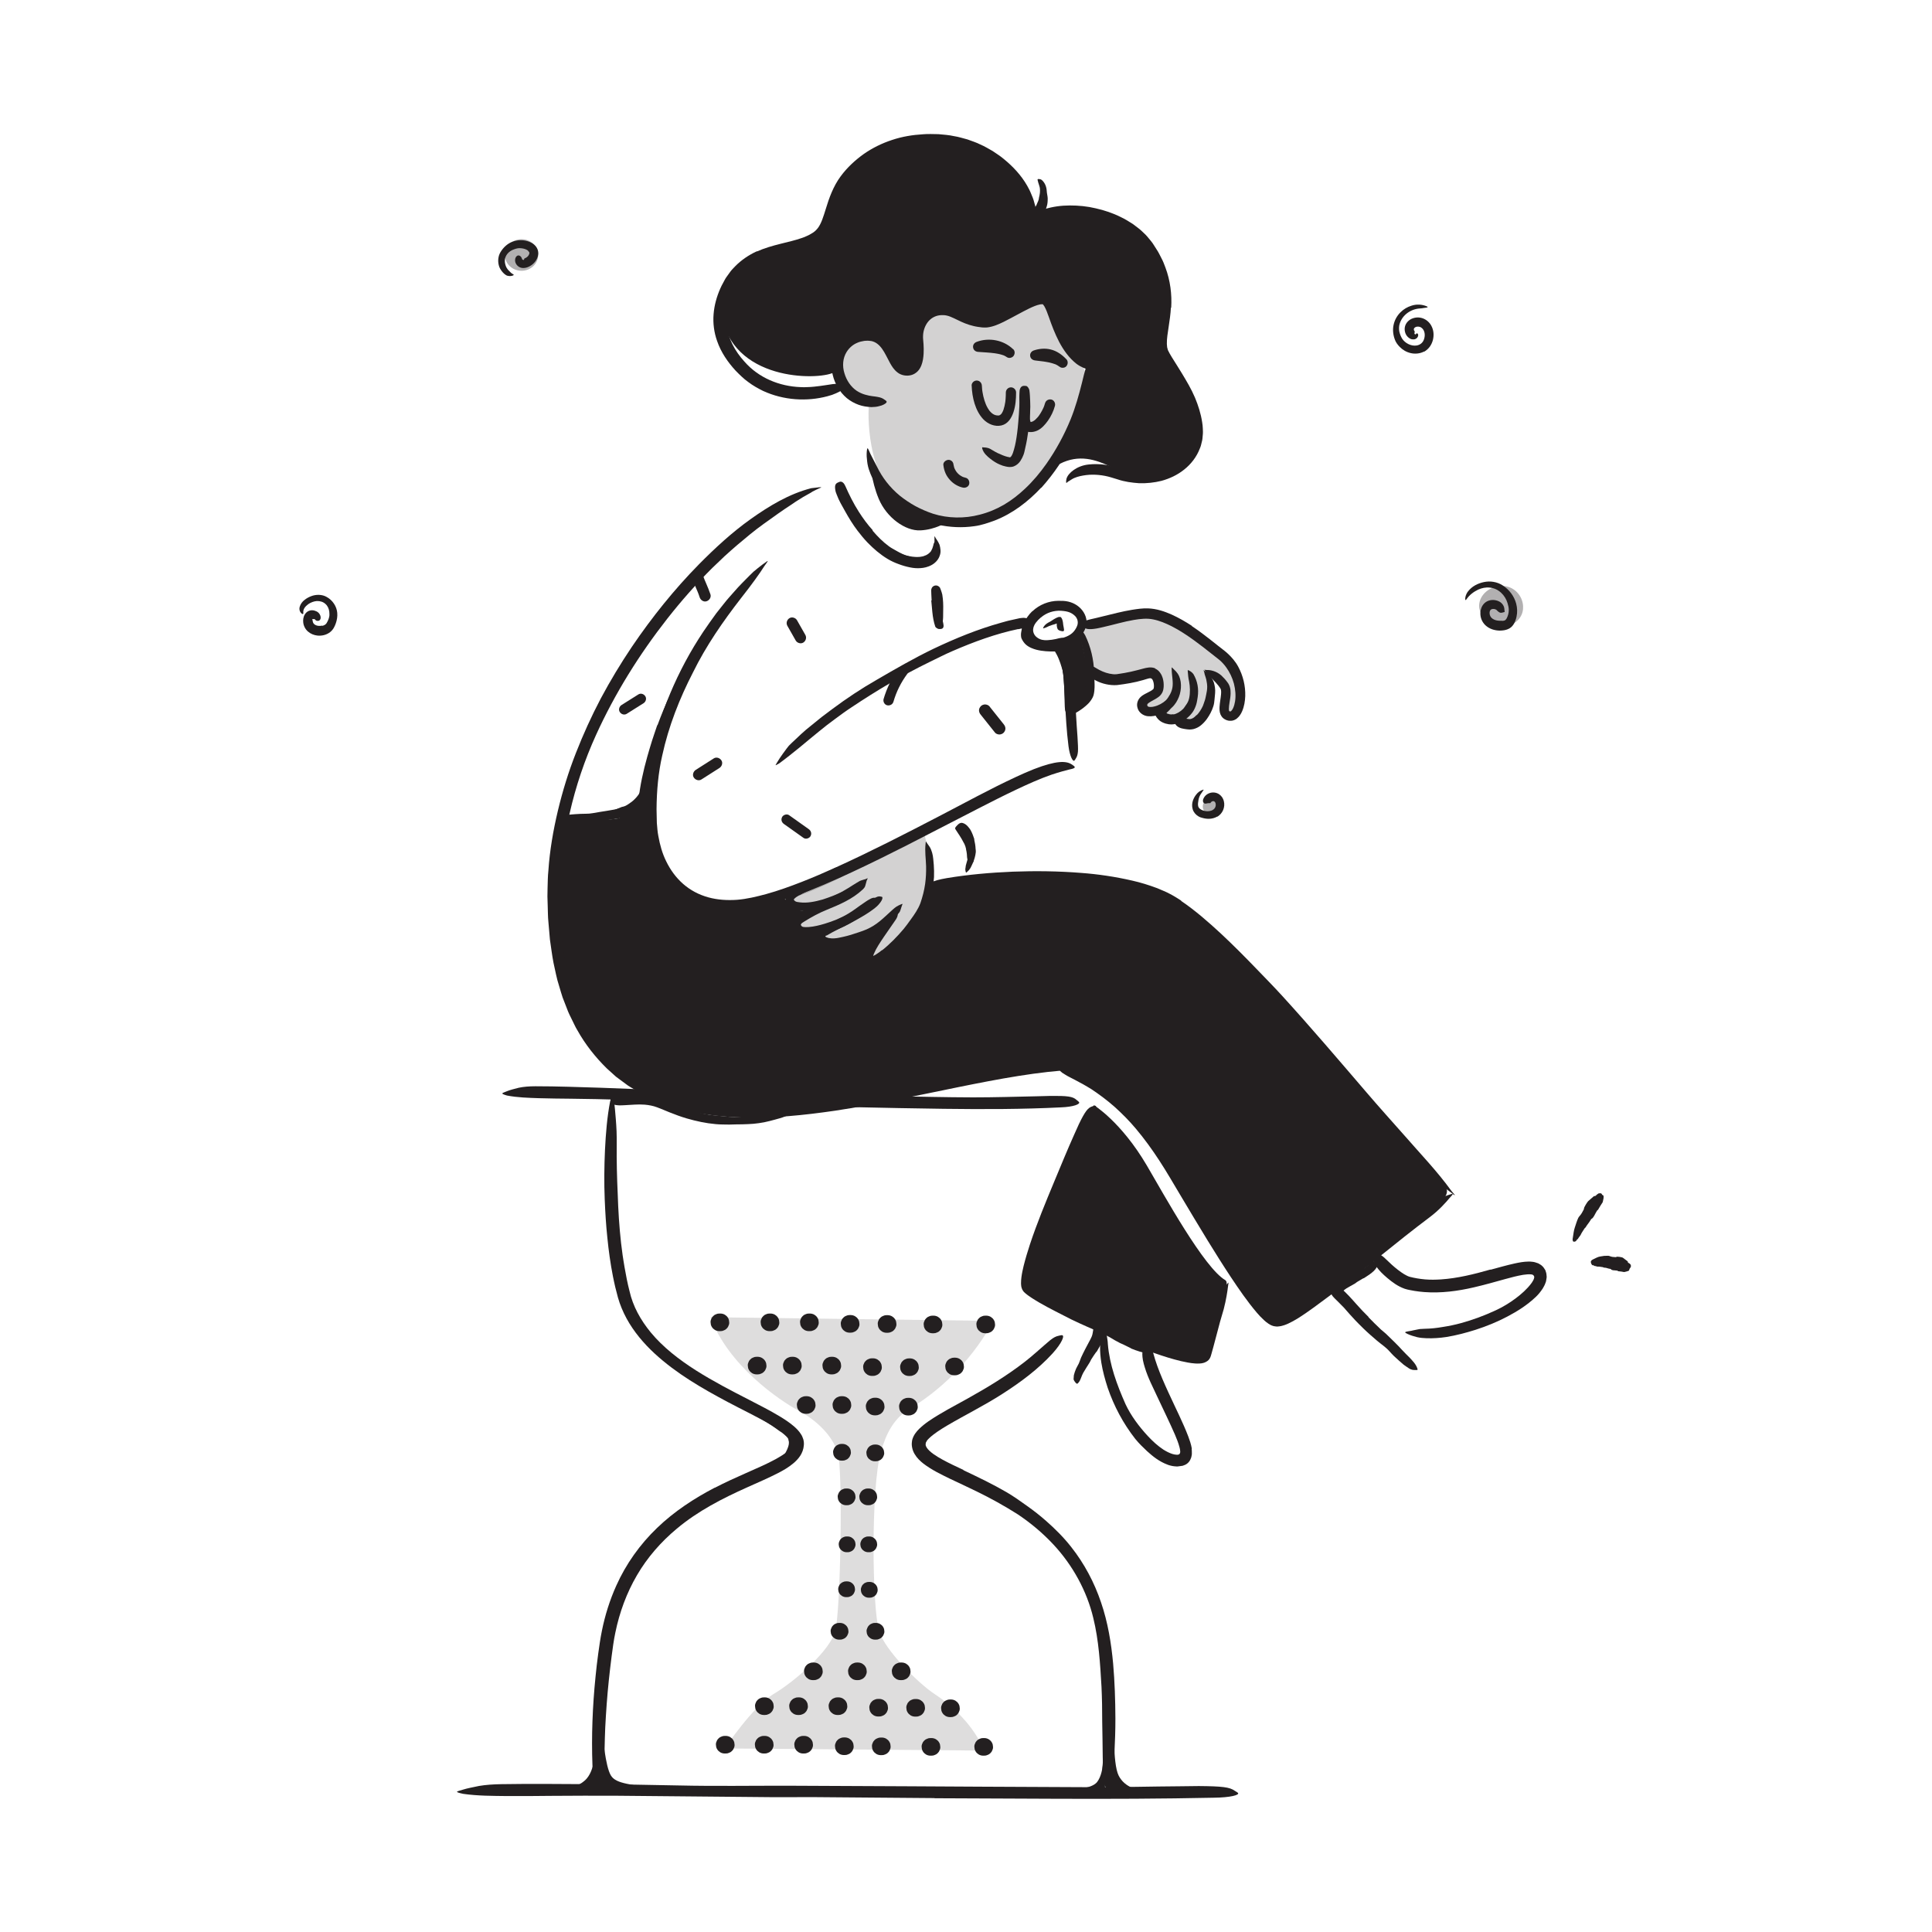 <?xml version="1.0" encoding="UTF-8"?><svg id="Layer_1" xmlns="http://www.w3.org/2000/svg" width="520" height="520" viewBox="0 0 520 520"><defs><style>.cls-1{opacity:.35;}.cls-1,.cls-2,.cls-3,.cls-4{fill:#231f20;stroke-width:0px;}.cls-2,.cls-5{opacity:.2;}.cls-6{fill:none;stroke:#231f20;stroke-miterlimit:10;stroke-width:.75px;}.cls-3{opacity:.15;}</style></defs><path class="cls-1" d="M409.94,163.13c.06,1.06-.19,2.12-.8,3.04-2.96,4.53-11.2,1.61-11.03-3.25.1-2.87,2.89-5.21,6.14-5.21,3.36,0,5.54,2.68,5.69,5.42Z"/><circle class="cls-1" cx="325.87" cy="217.1" r="2.14"/><ellipse class="cls-1" cx="140.37" cy="68.63" rx="4.48" ry="4.25"/><path class="cls-4" d="M278.9,55.35c.11-.26.22-.52.32-.78.14-.26.24-.54.33-.82.08-.21.05-.42.11-.63.2-.75.32-1.56.23-2.36-.02-.36-.16-.69-.25-1.03-.14-.43-.29-.85-.38-1.34-.02-.15.11-.22.35-.21.22.01.59.08.83.3.84.76,1.23,1.84,1.29,2.92.03.65.23,1.3.26,1.96,0,.73-.02,1.47-.25,2.17-.12.43-.27.85-.43,1.27-.23.63-.57,1.22-.83,1.83-.21.47-.31,1.01-.53,1.51-.04.11-.07.24-.14.33-.25.36-.5.35-1.11-.09-.14-.1-.28-.19-.42-.3-.45-.36-.71-.8-.7-1.1.03-.44.08-.83.18-1.17.1-.35.27-.65.42-.98.23-.48.48-.96.66-1.48h.07Z"/><path class="cls-2" d="M236.52,90.66s-11.79,1.98-11.79,5.7,2.18,8.66,5.26,10.04c3.08,1.38,3.88,2.14,3.88,2.14,0,0-1.6,16.62,7.69,26.25,9.1,9.44,18.75,6.77,23.57,4.69,4.82-2.08,12.82-8.21,14.58-10.45,1.76-2.24,11.8-20.04,12.85-25.2,1.05-5.16-6.37-11.22-7.6-16.29-1.22-5.07-4.22-10.16-4.22-10.16l-16.01,9.45s-9.91-6.35-12.82-4.94c-2.91,1.41-8.83,5.21-6.84,9.88,1.99,4.67,1.43,4.85-.8,5.82-2.23.96-7.75-6.95-7.75-6.95Z"/><path class="cls-2" d="M291.5,168.22s15.48-4.02,18.31-3.43c2.82.6,15.53,6.34,15.98,8.04.45,1.71,6.58,7.43,7.17,9.38.59,1.95,1.27,8.55,0,9.66s-3.87,1.14-3.81-.64.34-6.25-.38-7.11-2.98-1.97-2.98-1.97c0,0,.18,3.49,0,5.06-.18,1.57-2.68,5.47-3.95,6.87s-4.61-.43-4.61-.43c0,0-5.49-1.95-5.24-2.41s-4.99-.28-4.15-2.71c.84-2.43,3.62-.65,3.67-2.77s-1.72-4.25-1.72-4.25l-8.88,1.98-6.85-2.66-4.11-7.99,1.55-4.62Z"/><path class="cls-2" d="M248.47,222.93s1.51,5.77,1.55,10.76c.08,9.77-5.84,17.92-8.46,20.13-2.61,2.21-8.24,6.04-7.99,3.8s3.39-8.89,3.39-8.89c0,0-9.03,5.24-12.23,5.09s-4.23-2.4-4.23-2.4c0,0-6.93-.68-6.48-2.12s1.44-4.2,1.44-4.2l-3.08-.98s-1.09-3.03,3.08-4.93c4.18-1.9,33-16.27,33-16.27Z"/><path class="cls-4" d="M147,481.97s7.9.39,10.99-3.36c2.39-2.89,2.29-8.35,2.39-13.46.24-12.36-1.37,16.57,3.91,16.82s-17.29,0-17.29,0Z"/><path class="cls-4" d="M308.72,482.02c-2.3-.03-6.01-.87-7.64-4.13-1.66-3.33-1.17-14.69-1.17-14.69l-2.48,7.5s-2.97,12.3,3.11,11.84c6.07-.47,8.19-.52,8.19-.52Z"/><path class="cls-4" d="M191.22,159.98c-.34-1.02-.76-2.01-1.18-3-.08-.2-.17-.39-.25-.59-.06-.15-.05-.11.05.12-.02-.05-.05-.11-.07-.16-.05-.11-.09-.22-.14-.33-.2-.49-.38-.98-.54-1.48-.25-.74-1.05-1.31-1.85-1.05-.74.24-1.31,1.05-1.05,1.85.34,1.02.76,2.01,1.18,3,.08.2.17.39.25.59.06.15.05.11-.05-.12.02.05.05.11.07.16.05.11.09.22.14.33.2.49.38.98.54,1.48.25.74,1.05,1.31,1.85,1.05.74-.24,1.31-1.05,1.05-1.85h0Z"/><path class="cls-4" d="M240.47,188.88c.79-2.72,1.98-5.13,3.74-7.53.43-.58.12-1.56-.49-1.88-.72-.38-1.42-.13-1.88.49-1.81,2.46-3.16,5.25-4.02,8.18-.2.69.24,1.53.96,1.69s1.48-.22,1.69-.96h0Z"/><path class="cls-4" d="M212.21,387.4c-.05-.16-.13-.24-.22-.39-.13-.14-.23-.29-.4-.44-.3-.3-.65-.6-1.01-.88-.26-.21-.57-.37-.84-.57-.97-.72-1.99-1.43-3.03-2.1-.46-.3-.93-.6-1.41-.87-.61-.35-1.16-.83-1.66-1.38-.15-.18-.06-.24.19-.26.23,0,.65-.05,1.04.06,1.44.29,2.66,1.03,3.83,1.91.7.53,1.53.91,2.28,1.41.83.57,1.64,1.14,2.38,2,.49.58.73,1.29.81,1.99.11,1.07-.21,2.06-.59,2.95-.29.69-.58,1.38-.97,2.03-.09.14-.16.29-.26.42-.42.45-.68.47-1.1.22-.1-.06-.2-.11-.28-.17-.28-.22-.34-.6-.19-.98.46-1.1,1.09-2.02,1.38-3,.22-.71.26-1.37,0-1.9l.04-.02Z"/><path class="cls-4" d="M247.07,387.64c.33-.89.79-1.67,1.34-2.35.18-.26.36-.51.58-.74.84-.73,1.74-1.3,2.65-1.78.39-.23.82-.4,1.22-.59.27-.11.53-.22.8-.32.28-.08.56-.13.84-.18.18-.02.19.08.12.27-.08.19-.22.52-.45.74-.4.4-.78.8-1.14,1.19-.39.34-.85.58-1.28.87-.56.31-.88.9-1.27,1.36-.24.24-.4.53-.62.79-.15.29-.36.56-.47.87-.18.37-.28.76-.35,1.16-.05.6-.08,1.25.16,1.83.14.47.58.8.84,1.18.07.08.16.15.22.24.22.33.16.53-.21.94-.08.09-.16.2-.25.28-.29.3-.68.37-1.03.17-1.15-.5-1.72-1.77-1.95-3.05-.2-.97-.03-1.98.22-2.9h.05Z"/><path class="cls-3" d="M191.25,354.53l76.06.99s-6.83,14.28-22.39,23.59c-4.31,2.58-6.43,6.67-7.86,11.78-2.65,9.43-2.38,41.86-.43,48.17,1.54,5.01,10.41,13.96,15.1,17.02,4.69,3.06,10.42,8.47,13.16,15.09l-69.84-.57s7.58-11.33,13.09-14.61c6.02-3.58,15.22-11.74,16.66-16.93,1.44-5.19,2.14-43.73.66-48.17-1.48-4.45-5.44-8.48-10.55-11.23-5.11-2.74-18.88-12.1-23.68-25.13Z"/><path class="cls-4" d="M176.25,481.53c-6.12-1.38-10.35-1.27-11.81-3.63-1.59-2.58-2.07-10.76-2.4-10.77,0,0-4.14,14.6.66,14.84s13.55-.44,13.55-.44Z"/><path class="cls-4" d="M280.34,481.53c.26,0,12.61,1.21,14.97-1.93,2.12-2.82,1.61-8.34,1.98-12.47l.14,15.41-17.09-1.01Z"/><path class="cls-4" d="M183.91,298.19c2.34.85,4.76,1.48,7.23,1.89.91.11,1.82.19,2.73.28,3.21.4,6.5.4,9.76.13l2.18-.2c.72-.11,1.44-.22,2.16-.33.92-.14,1.84-.3,2.76-.48.92-.16,1.85-.29,2.79-.42.58-.07.53.02.08.28-.45.25-1.26.74-2.29,1.15-.9.38-1.84.61-2.78.87-.94.24-1.88.52-2.84.7-.96.2-1.93.3-2.9.41-.98.08-1.96.11-2.94.14-1.17.04-2.38,0-3.58.07-1.21-.03-2.43,0-3.63-.12-2.65-.23-5.27-.8-7.82-1.54-1.57-.46-3.1-1.03-4.6-1.63-1.14-.45-2.25-.95-3.34-1.35-1.08-.41-2.21-.62-3.36-.72-1.8-.15-3.61.07-5.49.15-.42.01-.82.05-1.25.04-1.58-.05-2.09-.32-2.31-1.07-.05-.17-.12-.33-.14-.49-.05-.51.61-.9,1.67-.95,1.58-.1,3.22-.24,4.99-.27,1.76-.02,3.65.07,5.56.59,1.44.4,2.65.96,3.84,1.45,1.18.49,2.35.97,3.54,1.36l-.02.06Z"/><path class="cls-4" d="M285.86,176.65c.25.69.46,1.39.64,2.09.07.25.16.5.21.76.19.91.34,1.81.45,2.72.05.41.11.8.16,1.2.07.51.14,1.02.14,1.54,0,.32-.4-.04-.58-.6-.25-1.01-.58-2-.69-3.03-.08-.62-.3-1.23-.48-1.84-.2-.66-.42-1.33-.68-1.97-.16-.4-.33-.79-.52-1.16-.29-.57-.61-1.13-1.01-1.63-.33-.37-.7-.67-1.1-.93-.08-.06-.17-.12-.26-.16-.27-.27-.32-.43-.26-.68.01-.06.02-.12.03-.16.04-.15.28-.22.63-.13.99.3,1.73,1.13,2.31,1.96.22.31.41.64.59.98.15.35.32.68.45,1.03h-.02Z"/><path class="cls-4" d="M304.41,362.89c-.72-.35-1.44-.71-2.16-1.06-.26-.13-.54-.21-.8-.35l-1.36-.73c-.44-.27-.89-.53-1.33-.79-.39-.23-.81-.41-1.2-.64-.51-.28-1.01-.57-1.48-.92-.15-.11-.08-.18.11-.23.19-.04.52-.09.85-.03,1.2.19,2.29.59,3.33,1.14.62.35,1.32.56,1.98.83.73.3,1.46.61,2.19.92.45.18.9.37,1.35.55.69.27,1.37.56,2.08.76.55.15,1.12.21,1.67.29.12.02.25.02.36.07.43.16.54.32.53.73,0,.09,0,.19,0,.28-.04.3-.29.49-.66.54-1.1.13-2.13-.2-3.18-.49-.77-.24-1.53-.51-2.28-.82v-.04Z"/><path class="cls-4" d="M259.32,395.71c3.86,1.83,7.8,3.71,11.59,5.91,1.89,1.11,3.69,2.38,5.48,3.67,1.8,1.27,3.54,2.63,5.19,4.09,2.42,2.13,4.72,4.42,6.71,6.96,3.54,4.47,6.24,9.57,8.05,14.93,1.84,5.35,2.75,10.96,3.26,16.48.43,4.92.59,9.88.61,14.75.01,3.13-.11,6.26-.26,9.38-.17,3.12-.38,6.23-.88,9.32-.34.96-.5,1.37-.58,1.34-.08-.03-.12-.51-.44-1.34-.33-.83-.54-2.01-.8-3.43-.26-1.42-.45-3.08-.45-4.87-.02-3.17-.09-6.33-.14-9.48,0-3.15-.04-6.28-.19-9.41-.36-6.24-.73-12.5-2.21-18.53-1.72-7.24-5.55-14.21-10.73-19.77-2.85-3.06-6.08-5.77-9.59-8.12-3.56-2.26-7.27-4.32-11.11-6.19-2.36-1.16-4.77-2.26-7.18-3.41-2.4-1.18-4.85-2.33-7.14-4.08-.85-.68-1.7-1.46-2.33-2.54-.32-.52-.56-1.14-.68-1.77-.07-.32-.09-.64-.1-.96,0-.33.06-.7.11-1.04.36-1.35,1.15-2.29,1.93-3.06.8-.76,1.63-1.43,2.49-2.02,3.44-2.35,7.02-4.15,10.5-6.1,5.4-3.01,10.57-6.15,15.32-9.83,1.05-.8,2.03-1.65,3.03-2.51,1.86-1.6,3.03-2.69,3.92-3.4.9-.7,1.53-1.02,2.21-1.15.31-.06.67-.18.92-.16.82.01.02,2.09-2.56,4.94-3.84,4.19-8.53,7.69-13.42,10.82-4.88,3.15-10.16,5.74-15,8.6-1.78,1.06-3.53,2.19-4.77,3.37-.62.57-.99,1.2-.98,1.36-.03,0-.02.32.03.51.05.21.17.44.33.7.34.52.97,1.1,1.71,1.64.74.54,1.6,1.05,2.49,1.54,1.79.98,3.72,1.88,5.67,2.79l-.03.09Z"/><path class="cls-4" d="M294.42,297.46s7.29,4.39,14.26,16.25c4.66,7.94,15.42,27.57,21.15,30.87,2.12,1.22-6.26,20.8-6.26,20.8,0,0-10-1.85-14.62-3.46-4.62-1.61-31.08-11.65-32.65-15.02-1.57-3.37,3.88-16.97,3.88-16.97l11.77-27.18,2.48-5.3Z"/><path class="cls-4" d="M366.97,344.03c-.58.33-1.16.67-1.72,1.02-.21.13-.37.31-.58.43-.74.44-1.53.82-2.26,1.28-.33.2-.6.46-.91.69-.39.28-.68.7-1.29.72-.18.02-.27-.12-.34-.4-.04-.14-.07-.33-.1-.53-.04-.22-.03-.41.07-.51.59-.85,1.38-1.47,2.29-1.94.55-.28.96-.77,1.48-1.11.56-.39,1.13-.75,1.7-1.12.35-.23.7-.46,1.05-.68.52-.35,1.07-.68,1.55-1.08.38-.31.67-.72,1-1.08.07-.08.13-.18.21-.25.3-.26.49-.21.91.24.1.1.2.2.29.31.3.37.4.78.24,1.05-.46.82-1.16,1.37-1.88,1.9-.54.39-1.11.74-1.67,1.11l-.03-.04Z"/><path class="cls-4" d="M295.07,363.85c-.48.68-.95,1.37-1.39,2.08-.16.26-.24.55-.41.8-.57.91-1.16,1.81-1.7,2.74-.23.42-.41.86-.57,1.3-.23.56-.43,1.13-.93,1.59-.15.15-.34.05-.56-.19-.19-.24-.58-.69-.55-1.05.02-.32.03-.65.07-.97.08-.3.16-.61.26-.9.2-.59.45-1.17.78-1.72.42-.64.59-1.42.9-2.13.35-.77.73-1.53,1.12-2.29l.73-1.38c.36-.7.77-1.38,1.06-2.1.22-.57.26-1.2.38-1.81.03-.13.02-.28.06-.41.15-.47.41-.52,1.28-.22.19.07.39.12.57.2.61.24,1.09.7,1.1,1.1.05,1.21-.4,2.23-.91,3.22-.38.74-.82,1.45-1.23,2.17l-.07-.03Z"/><path class="cls-4" d="M320.73,389.97c.08.42.04.92.06,1.37-.01.23-.07.45-.11.67-.03.22-.11.43-.21.63-.3.82-1,1.5-1.84,1.75-.1.04-.21.07-.31.12l-.34.05-.67.09c-.42.1-.96.02-1.24,0-.34-.02-.64-.1-.95-.17-.31-.07-.61-.15-.88-.27-2.27-.85-3.95-2.22-5.52-3.64-1.12-1.05-2.21-2.11-3.16-3.29-3.28-4.18-5.75-8.86-7.44-13.8-.71-2.21-1.33-4.46-1.7-6.74-.22-1.47-.38-2.95-.33-4.45.07-1.48.15-3.01.76-4.4.36-.87.48-.69.68.12.09.4.28.97.39,1.61.09.64.24,1.37.26,2.15.46,5.58,2.42,10.89,4.74,16.13,1.45,3.12,3.64,6.03,5.99,8.58,1.3,1.4,2.7,2.69,4.23,3.69.77.48,1.56.89,2.36,1.15l.59.15c.17.04.43.05.53.07.22.02.45.02.66-.07.27-.12.37-.42.38-.7,0-.16,0-.24-.04-.49-.03-.25-.1-.53-.17-.8-.28-1.09-.73-2.21-1.2-3.32-1.46-3.36-3.13-6.73-4.7-10.1-1.21-2.63-2.57-5.17-3.43-8.04-.19-.63-.38-1.25-.5-1.92-.43-2.5.04-3.43.87-3.85.19-.1.38-.23.56-.27.3-.07.55.15.77.55.2.4.45.99.6,1.74,1.19,4.45,3.42,9.17,5.68,13.98.85,1.79,1.71,3.6,2.53,5.47.41.93.81,1.9,1.19,2.89.37,1.02.74,2,.97,3.33l-.08.02Z"/><path class="cls-4" d="M277.87,342.98c-.14.69-.22,1.35-.28,1.98,0,.28-.01.61.01.75,0,.1,0,.11.04.15l.02.02.13.11c.09.08.19.16.3.24.21.16.43.33.67.49.47.32.96.64,1.47.95,1.01.62,2.07,1.21,3.13,1.78,1.07.57,2.14,1.14,3.24,1.67l3.33,1.52c2.1,1,4.25,1.88,6.37,2.82,3.75,1.66,7.53,3.22,11.34,4.73,3.81,1.47,7.68,2.88,11.6,3.81.87.19,1.74.36,2.58.43.41.04.86.04,1.16,0,.2-.03.46-.09.54-.31l.67-2.33c.24-.88.48-1.75.72-2.63.61-2.25,1.2-4.53,1.96-6.77.8-2.23,1.76-4.41,3.05-6.4.5-.57.72-.81.75-.78.03.04-.09.38-.15,1.03-.15,1.29-.49,3.57-1.15,6.11-.68,2.22-1.3,4.48-1.89,6.79l-.92,3.46-.48,1.73-.19.65c-.08.28-.21.53-.36.77-.31.48-.82.78-1.34.99-.28.08-.54.18-.85.21-.27.04-.42.04-.62.05-.38.02-.73,0-1.07-.02-.68-.05-1.32-.13-1.94-.25-1.25-.22-2.44-.51-3.63-.84-2.36-.65-4.66-1.43-6.94-2.27-5.44-2-11.07-4.1-16.47-6.5-1.46-.65-2.92-1.31-4.36-2.01l-4.28-2.19c-1.43-.73-2.85-1.49-4.25-2.3-.7-.41-1.4-.83-2.09-1.28-.35-.23-.69-.46-1.03-.71l-.51-.4-.26-.22c-.09-.07-.22-.2-.32-.3-.1-.1-.17-.24-.25-.35-.11-.15-.22-.31-.26-.5-.05-.18-.14-.36-.17-.54-.04-.36-.09-.65-.08-.93-.01-.58.05-1.11.11-1.63.13-1.05.36-2.04.59-3.03.49-1.97,1.08-3.89,1.7-5.8,1.91-5.76,4.24-11.37,6.54-16.9,1.8-4.3,3.52-8.54,5.41-12.74.42-.93.81-1.84,1.25-2.77,1.65-3.42,2.44-4.38,3.53-4.72.25-.08.53-.2.74-.21.72-.02.45,1.58-.66,4.1-3.29,7.48-6.88,15.29-10.13,23.27-1.21,2.96-2.34,5.96-3.38,8.98-1.03,3.01-2.01,6.07-2.58,9.06h-.07Z"/><path class="cls-4" d="M230.07,297.93l-23.71-.69c-2.89-.06-5.77-.11-8.65-.17l-30.48-1.07c-4.51-.15-9.04-.22-13.52-.28-2.88-.03-5.76-.05-8.64-.14-2.88-.1-5.76-.17-8.63-.72-.89-.26-1.27-.44-1.24-.57.03-.14.48-.27,1.25-.59.77-.32,1.86-.6,3.17-.93,1.31-.28,2.84-.4,4.49-.4,5.87,0,11.73.22,17.6.4,5.88.2,11.76.45,17.68.77,7.07.38,14.44.37,21.68.55,7.96.2,15.92.4,23.88.6,4.9.11,9.8.22,14.7.33,7.42.14,14.87.32,22.24.34,5.73,0,11.34-.17,17-.29,1.25-.03,2.47-.07,3.72-.1,4.66-.05,6.14.13,7.14,1.07.23.2.53.39.66.57.45.56-1.45,1.31-4.87,1.44-10.13.51-20.81.53-31.53.39-7.96-.09-15.96-.28-23.93-.44v-.08Z"/><path class="cls-4" d="M174.42,217.15c0,1.22.62,22.57,14.03,24.98,13.41,2.41,21.22-.27,21.22-.27,0,0,2.72-.05,3.52,1.6.8,1.65,4.59,2.3,4.59,2.3,0,0-4.48,1.91-3.75,3.55s6.48,2.12,6.48,2.12c0,0,1.13,2.36,4.23,2.4,3.1.04,11.1-3.28,11.1-3.28,0,0-2.8,5.48-2.26,7.08s3.21.58,3.21.58l7.65-7.66,5.58-9.2s-.11-2.84,3.28-3.22c3.39-.39,41.27-1.67,41.27-1.67,0,0,17.85,3.93,24.37,9.2s33.65,32.95,33.65,32.95l36.23,40.42s2.29,2.2-1.87,5c0,0-38.04,30.86-41.22,31.04,0,0-1.67,1.57-3.48,0s-21.74-33.29-21.74-33.29c0,0-14.88-22.92-16.62-23.14-1.74-.22-12.68-8.8-14.54-9.66-1.86-.86-4.97-2.52-4.97-2.52,0,0-55.89,10.46-66.05,12.18-10.16,1.72-38.8,1.43-47.35-7.56-8.55-8.98-15.77-7.34-18.74-26.14-2.97-18.8-3.09-28.48-3.09-28.48l1.23-15.57s8.9.35,13.02,0c4.12-.35,11.03-3.73,11.03-3.73Z"/><path class="cls-4" d="M260.02,228.53c-.09-.46-.24-.93-.45-1.38-.08-.16-.18-.31-.27-.48-.28-.59-.65-1.17-1.01-1.75-.15-.26-.34-.52-.51-.77-.22-.33-.47-.66-.53-1.1-.02-.13.06-.13.2-.07.13.06.33.13.49.27.53.5,1.27.91,1.65,1.65.25.42.63.78.92,1.2.31.47.6.96.82,1.5.14.32.26.66.35,1.01.14.52.19,1.07.23,1.61.05.41.13.84.14,1.27,0,.09,0,.19-.02.28-.07.35-.21.43-.64.37-.1-.01-.2-.02-.29-.04-.32-.07-.56-.27-.63-.49-.2-.65-.21-1.18-.24-1.75-.04-.21-.06-.42-.09-.64-.06-.21-.08-.44-.14-.66l.04-.02Z"/><g class="cls-5"><path class="cls-4" d="M212.38,241.86c8.39-2.01,24.53-11.2,35.21-17.37"/></g><path class="cls-4" d="M286.69,173.18l3.84-3.04s2.64,10.97,2.64,14.45.25,1.76-.83,2.61-3.83,3.77-3.83,3.77c0,0-.56-11.71-.85-13.41s-.96-4.38-.96-4.38Z"/><path class="cls-4" d="M173.71,215.47c-.62.82-1.43,1.49-2.23,2.08-.31.19-.58.44-.9.62-1.14.58-2.33.94-3.52,1.06-.53.06-1.03.18-1.54.24-.64.13-1.32.07-1.97,0-.21-.03-.19-.09-.04-.24.15-.14.42-.44.75-.64.3-.14.57-.38.87-.48.29-.13.59-.23.86-.37.28-.13.57-.23.85-.34.28-.11.54-.25.86-.28.71-.16,1.32-.6,1.89-1.01.66-.42,1.22-.97,1.74-1.56l.46-.58.4-.63c.37-.67.72-1.37.89-2.14.16-.59.15-1.2.21-1.8.01-.13,0-.27.03-.4.13-.48.32-.62.83-.66.12,0,.23-.03.34-.03.37,0,.66.25.79.67.24.62.23,1.25.23,1.89-.02.65-.13,1.29-.38,1.92-.31.94-.81,1.85-1.38,2.7l-.05-.03Z"/><path class="cls-4" d="M176.96,195.2c1.01-2.77,2.15-5.48,3.38-8.16.43-.98.84-1.97,1.32-2.94,1.68-3.39,3.49-6.72,5.55-9.89.87-1.43,1.82-2.82,2.72-4.22.61-.88,1.22-1.76,1.88-2.6.16-.21.34-.41.52-.62l.63-.53c.43-.34.73-.78,1.09-1.17.44-.49.42-.4.15.11-.17.32-.36.68-.55,1.04-.11.22-.16.5-.25.78-.03.15-.09.28-.11.45-.08.13-.15.25-.23.38-.55.93-1.07,1.87-1.68,2.75-.59.89-1.11,1.83-1.69,2.73-1.11,1.83-2.18,3.69-3.26,5.56-1.33,2.22-2.36,4.72-3.42,7.14-.59,1.33-1.13,2.69-1.69,4.03-.52,1.36-1.06,2.72-1.57,4.09l-.93,2.53-.86,2.56c-.85,2.59-1.65,5.21-2.31,7.83-.49,2.05-.83,4.09-1.19,6.14-.08.45-.15.9-.23,1.35-.3,1.69-.63,2.17-1.29,2.41-.15.05-.3.14-.44.16-.44.08-.74-.7-.62-1.97.4-3.75,1.25-7.63,2.33-11.47.39-1.43.84-2.84,1.27-4.27.48-1.41.92-2.83,1.42-4.23h.06Z"/><path class="cls-4" d="M166.82,220.22c-1.36.22-2.72.43-4.09.61-.5.07-.98.21-1.48.26-1.76.2-3.54.29-5.31.33-.78.04-1.57.09-2.35.18-1,.03-2.01.21-3.01-.29-.31-.21-.27-.29,0-.65.13-.19.31-.39.52-.63.11-.11.22-.25.35-.33.12-.07.25-.12.39-.15.49-.1.97-.22,1.45-.29.49-.04.97-.09,1.46-.12.98-.07,1.97-.12,2.97-.12,1.21.03,2.42-.29,3.63-.47,1.33-.21,2.67-.41,4-.66.82-.15,1.64-.31,2.46-.48,1.23-.28,2.48-.53,3.68-.91.93-.3,1.8-.75,2.69-1.14.2-.09.38-.2.58-.27.74-.29,1.05-.16,1.42.47.08.14.18.28.25.43.23.49.06,1.05-.46,1.38-1.53.96-3.29,1.54-5.08,2.01-1.33.36-2.7.63-4.05.92l-.02-.06Z"/><path class="cls-4" d="M248.12,151.3c-.5.09-.99.02-1.48.03-.48-.06-.95-.1-1.41-.2-.33-.08-.68-.11-1-.2-1.15-.35-2.22-.84-3.25-1.39-.44-.27-.91-.49-1.35-.76-.28-.17-.57-.33-.85-.51-.25-.23-.45-.51-.66-.77-.12-.17-.05-.21.18-.23.22,0,.63-.04,1,.05,1.09.63,2.19,1.19,3.32,1.76.68.34,1.47.49,2.22.63.41.07.83.16,1.25.17.42.06.83.04,1.24.02.26,0,.5-.06.75-.1l.37-.07.35-.13c.73-.21,1.33-.68,1.78-1.25.14-.25.25-.51.37-.76.08-.27.16-.54.25-.8.04-.11.03-.25.08-.37.15-.45.3-.59.6-.67.07-.02.14-.04.2-.05.21-.03.37.2.45.63.18.65.05,1.32-.09,2.04-.13.34-.36.64-.55.96-.22.3-.52.54-.79.8-.89.67-1.94,1.09-2.95,1.18v-.04Z"/><path class="cls-4" d="M224.73,100.07c-3.2,2.26-26.36,3.01-30.29-14.12,0,0-.4-7.43,3.97-11.3,4.37-3.88,6.87-5.46,11.16-6.61,4.3-1.15,11.23-2.8,12.61-6.15,1.38-3.35,4.8-13.5,8.22-16.36,3.42-2.86,10.93-7.46,16.17-7.76,5.24-.3,16.79,1.77,19.69,3.78s8.69,7.78,9.83,10.34c1.14,2.56,2.51,6.94,2.51,6.94,0,0,14.63-3.72,18.95-1.57,4.33,2.15,11.29,7.23,12.99,10.62s1.84,13.06,2.33,16.51-2.33,7.29-.29,10.66c2.04,3.37,8.75,15.19,9.16,17.85s-.99,9.7-2.22,10.97-7.06,4.81-10.73,5.15c-6.91.65-14.76-10.54-25.55-2.96,0,0,9.52-15.1,9.08-17.96-.44-2.86,1.25-9.41,1.25-9.41,0,0-6.33-5.32-8.64-11.13-2.32-5.81-4.02-7.31-4.02-7.31l-11.24,5.12s-2.71,1.83-4.97,1.48-7.98-4.38-11.16-3.39-5.15,2.11-5.68,4.02-.27,8.84-1.3,10.54-2.59,2.42-3.55,1.89-4.51-8.48-6.52-9.23-6.02.23-7.34,1.38c-1.32,1.15-4.45,2.86-4.45,4.31s0,3.72,0,3.72Z"/><path class="cls-4" d="M368.31,354.51c1.09,1.12,2.2,2.24,3.37,3.33.43.4.91.73,1.34,1.14,1.49,1.45,3.03,2.89,4.44,4.46.63.69,1.31,1.34,1.96,1.99.79.88,1.68,1.71,2.07,2.93.15.36,0,.42-.42.38-.19-.03-.61.04-.9-.05-.31-.07-.64-.18-.92-.37-.48-.35-1-.65-1.46-1.01l-1.31-1.14c-.43-.39-.86-.78-1.29-1.18-.43-.4-.81-.86-1.22-1.29-.94-1.08-2.21-1.89-3.33-2.84-1.23-1.06-2.48-2.12-3.66-3.28-.74-.7-1.44-1.44-2.15-2.16-1.07-1.11-2.08-2.29-3.09-3.44-.81-.87-1.68-1.67-2.52-2.53-.17-.2-.37-.37-.53-.58-.6-.78-.52-1.2.03-1.81.13-.14.24-.29.38-.41.44-.4,1.13-.39,1.72.02,1.61,1.31,2.93,2.87,4.32,4.42,1.03,1.15,2.08,2.29,3.21,3.38l-.05.06Z"/><path class="cls-4" d="M401.21,341.74c2.12-.57,4.25-1.19,6.52-1.69,1.14-.24,2.31-.48,3.68-.5.36.01.69,0,1.09.07.42.02.92.21,1.37.36.24.06.42.23.64.34.22.11.41.26.57.43.38.3.59.75.86,1.14.11.41.3.8.3,1.23l.05.55c0,.18-.05.37-.07.55-.05.37-.1.74-.25,1.06-.2.59-.46,1.03-.73,1.5-.56.86-1.17,1.61-1.84,2.25-2.37,2.26-5.01,3.91-7.75,5.35-2.73,1.44-5.58,2.59-8.49,3.53-2.59.82-5.24,1.52-7.91,1.95-1.72.26-3.48.38-5.24.33-.88-.04-1.76-.09-2.63-.3-.86-.23-1.71-.47-2.51-.84-1.01-.45-.79-.57.16-.73.26-.04.54-.09.84-.14.33-.1.68-.14,1.06-.23.38-.05.79-.19,1.22-.24.42-.03.86-.05,1.32-.07,1.63-.02,3.25-.21,4.87-.49,1.62-.25,3.24-.58,4.84-1.02,3.21-.87,6.36-2.05,9.42-3.47,1.83-.85,3.61-1.92,5.25-3.14,1.64-1.21,3.19-2.61,4.28-4.08.15-.22.33-.44.43-.66l.18-.32c.03-.09.08-.22.11-.28.09-.23.13-.46.04-.68-.06-.14-.16-.27-.29-.35-.15-.09-.24-.12-.51-.15-.6-.06-1.37,0-2.14.12-1.56.26-3.19.69-4.82,1.14-2.77.77-5.58,1.57-8.44,2.23-4.32,1.01-8.84,1.61-13.35,1.27-.87-.08-1.75-.16-2.62-.31-.44-.06-.87-.14-1.3-.24-.44-.1-.84-.16-1.35-.34-1.88-.67-3.31-1.75-4.67-2.89-.59-.51-1.17-1.01-1.7-1.57-1.99-2.11-2.2-3.16-1.77-4.15.1-.23.17-.48.28-.64.2-.28.57-.24,1.07-.01.52.22,1.13.68,1.8,1.36,1.01.99,2.07,1.96,3.17,2.81.55.43,1.11.82,1.66,1.16.55.34,1.11.6,1.54.72,1.23.32,2.69.57,4.09.69,1.42.12,2.88.1,4.34,0,4.37-.29,8.82-1.38,13.29-2.66l.03.08Z"/><path class="cls-4" d="M325.19,327.95c3.95,6.57,7.92,13.15,12.33,19.31.81,1.12,1.65,2.21,2.53,3.24.87,1.02,1.78,2.04,2.68,2.8.38.33.79.57.87.57.04,0,.07.02.12.03.08-.01.16-.02.24-.03.15.02.42-.1.63-.14.94-.29,1.99-.85,3.01-1.43,2.04-1.2,4.04-2.62,6.01-4.07,3.94-2.92,7.79-6.02,11.65-9.11,3.43-2.74,6.82-5.58,10.26-8.28,2.22-1.73,4.45-3.45,6.77-5.07l1.76-1.19c.61-.37,1.21-.74,1.82-1.09.62-.35,1.23-.7,1.86-1.03.64-.31,1.33-.53,2-.79,1.68-.61,1.51-.37.45.74-1.01,1.22-2.84,3.3-5.37,5.2-9.01,6.75-17.64,14.18-26.92,21.13-2.8,2.06-5.59,4.24-8.71,6.18-.79.48-1.61.94-2.51,1.35-.47.19-.91.4-1.46.53-.26.08-.52.15-.85.18-.32.03-.61.1-1,.03-.75-.03-1.47-.41-1.9-.7-.47-.31-.87-.63-1.23-.97-.73-.66-1.36-1.34-1.96-2.04-2.6-3.06-4.79-6.28-6.96-9.53-2.15-3.25-4.22-6.55-6.25-9.85-2.5-4.07-4.94-8.18-7.39-12.28-1.86-3.1-3.65-6.24-5.61-9.23-1.95-3-4.05-5.9-6.33-8.61-1.77-2.11-3.69-4.04-5.69-5.85-2.02-1.79-4.17-3.39-6.4-4.87-1.02-.58-1.98-1.21-3.04-1.74-1.91-1.07-3.23-1.62-4.08-2.21-.89-.49-1.33-.97-1.64-1.56-.14-.27-.35-.56-.41-.79-.1-.39.32-.56,1.21-.52.44.01,1,.1,1.65.24.65.15,1.36.43,2.17.74.61.22,1.19.48,1.77.77.58.28,1.16.57,1.75.85,1.11.66,2.29,1.26,3.36,2.02,2.22,1.42,4.24,3.13,6.23,4.9,3.89,3.62,7.32,7.76,10.37,12.13,2.27,3.22,4.34,6.64,6.3,9.96l5.98,9.97-.06.05Z"/><path class="cls-4" d="M317.93,242.5c3.88,2.64,7.3,5.66,10.64,8.74,3.32,3.1,6.51,6.31,9.64,9.56,2.29,2.37,4.59,4.72,6.81,7.14,7.81,8.56,15.3,17.37,22.82,26.13,3.33,3.9,6.78,7.72,10.15,11.53,4.29,4.93,8.83,9.63,12.68,14.96,1.35,1.53,1.09,1.4-.26.31-.68-.54-1.71-1.25-2.98-2.09-.63-.43-1.35-.85-2.03-1.39-.66-.56-1.33-1.17-2.01-1.83-4.76-4.72-9.35-9.58-13.69-14.67-4.39-5.04-8.72-10.14-13.05-15.29-5.17-6.16-10.88-12.26-16.5-18.24-6.19-6.55-12.48-13.05-19.38-18.73-2.14-1.72-4.33-3.37-6.66-4.71-2.32-1.33-4.88-2.23-7.48-3.03-3.98-1.1-8.11-1.83-12.26-2.34-4.16-.44-8.34-.76-12.5-.81-6.47-.11-12.82.28-19.19.89-1.4.15-2.77.3-4.18.45-2.61.27-4.33.45-5.55.43-1.23-.04-1.95-.2-2.58-.54-.28-.15-.65-.29-.83-.45-.3-.27.06-.61.98-1.01.46-.2,1.06-.41,1.79-.63.73-.21,1.58-.36,2.55-.54,5.74-.95,11.68-1.48,17.73-1.73,6.05-.23,12.21-.16,18.38.33,4.58.34,9.18,1.02,13.75,2.07,2.28.51,4.55,1.22,6.79,2.06,1.1.5,2.24.9,3.31,1.49,1.1.56,2.11,1.2,3.11,1.85l-.03.07Z"/><path class="cls-4" d="M315.82,192.29c.87-.14,1.86-.72,2.63-1.5.28-.29.47-.65.71-.97.21-.28.4-.58.55-.88.14-.28.26-.62.34-.98.17-.73.23-1.55.22-2.36-.02-.73-.08-1.46-.22-2.18-.23-.9-.29-1.85-.37-2.8-.02-.27,0-.31.3-.17.3.14.87.48,1.23.99,1.09,1.85,1.48,3.96,1.15,6.17-.12.67-.18,1.34-.42,2.09-.22.7-.52,1.35-.91,1.93-.89,1.25-2.09,2.26-3.53,2.88-.89.37-1.9.57-2.91.43-.65-.11-1.05-.21-1.72-.52-.65-.3-1.16-.79-1.55-1.33-.21-.29-.37-.59-.49-.9-.08-.29-.08-.64.05-.91.11-.28.29-.5.51-.73.22-.23.5-.44.8-.64l.46-.31c.11-.08.18-.14.26-.21.15-.11.25-.25.38-.36.45-.4.63-.42,1.28-.13.14.06.3.11.44.18.47.21.64.8.22,1.44-.28.41-.62.79-.97,1.09l-.26.22s0,.04,0,.05c0,.03,0,.05.01.07.03.07.1.08.11.08h0s0,0,0,0c-.04-.01.08.04.18.07.1.03.25.08.34.1.34.1.73.12,1.15.02l.02.06Z"/><path class="cls-4" d="M310.91,179.95c.52.24.98.6,1.31,1.08.17.23.32.48.45.74.14.32.21.5.27.71.24.82.31,1.58.26,2.42-.04.43-.08.85-.33,1.42-.27.55-.66.98-1,1.23-.7.53-1.3.81-1.83,1.11-.38.21-.72.42-.98.62-.12.1-.16.15-.23.26-.06.07-.02.15-.06.24.03.19.16.39.39.45.04.02.12.03.25.04.11.02.24.02.38.01.26,0,.56-.05.85-.12,1.17-.27,2.38-.92,3.23-1.75.37-.38.75-1,1.05-1.54.31-.56.51-1.15.63-1.75.29-1.55-.17-3.19-.19-5.06-.02-.58,0-.51.36-.13.18.19.45.46.8.79.31.34.62.77.85,1.3.81,1.86.58,4.44-.41,6.32-.24.51-.49.88-.87,1.37-.38.5-.81.87-1.26,1.21-.89.67-1.85,1.15-2.88,1.47-.89.25-1.81.47-2.93.39-1.33-.1-2.6-1.04-2.88-2.36-.3-1.06.14-2.22.97-2.92.23-.19.4-.33.55-.41.16-.1.32-.2.47-.28.31-.17.6-.32.87-.45.55-.26,1.05-.55,1.32-.81.36-.1.35-1.54,0-2.34-.09-.32-.36-.68-.75-.66-.1,0-.17.01-.29.03-.16.04-.32.08-.5.13l-1.09.33c-2.3.68-4.62,1.05-7.01,1.35-1.04.08-2.02-.02-2.98-.23-.96-.21-1.89-.53-2.78-1.01-.39-.21-.79-.42-1.15-.72-.66-.56-.99-1.09-1.11-1.51-.11-.43-.01-.76.26-1.08.12-.14.23-.3.37-.4.5-.31,1.08-.04,1.75.39,1.04.65,2.3,1.23,3.6,1.49.64.14,1.28.2,1.8.15l.19-.02.28-.04.59-.09,1.17-.19c1.16-.21,2.29-.44,3.42-.75l1.79-.47c.36-.08.6-.17,1.3-.25.6-.06,1.2,0,1.74.22l-.02.07Z"/><path class="cls-4" d="M289.2,188.68l-.03.12c-.02.06,0,.1.03.09.05,0,.11,0,.2-.03l.13-.05s.02-.01.04-.02l.15-.1c.11-.07.21-.14.31-.21.42-.29.79-.6,1.13-.93.23-.23.45-.5.56-.73.09-.12.1-.22.16-.32.05-.11.08-.29.13-.43.27-1.17.34-2.62.32-4-.02-1.4-.13-2.82-.31-4.23-.17-1.25-.41-2.5-.71-3.72l-.62-2.34-.3-1.17c-.08-.19-.05-.41-.02-.64.01-.22-.07-.41-.1-.62-.09-.51-.08-.45.21-.1.16.17.3.44.79.66.35.27.56.67.81,1.09,1.51,3.11,2.3,6.5,2.41,9.98.03,1.04.11,2.09.12,3.19.01.54,0,1.1-.06,1.67-.04.29-.05.57-.13.89l-.11.46-.2.5c-.69,1.36-1.66,2.16-2.62,2.91l-.37.27c-.18.13-.37.26-.56.38-.37.26-.76.47-1.13.68-.78.46-1.43.48-2,.52-.04,0-.09,0-.13-.01l-.07-.02c.03-.1-.02-.06-.03-.1-.05-.08-.09-.16-.13-.23l-.23-.48c-.18-.33-.24-.84-.25-1.37l-.05-1.53-.02-1.09c-.05-2.1-.1-4.21-.37-6.26-.2-1.6-.62-3.13-1.06-4.62-.11-.32-.21-.64-.32-.96-.19-.6-.26-1-.18-1.33.06-.33.22-.56.48-.8.12-.11.22-.24.33-.33.34-.28,1.05.05,1.61.97,1.34,2.81,1.8,5.96,2.07,9.05.1,1.15.16,2.3.2,3.45l.05,1.64v.11s-.01.02-.01.02v.05s-.08.06-.08.06Z"/><path class="cls-4" d="M233.87,123.86c.48.86.55,5.42,2.65,10.42s7.11,8.67,11.21,8.47c4.1-.2,6.94-2.15,6.94-2.15,0,0-12.32-4.6-14.39-6.76s-6.41-9.98-6.41-9.98Z"/><path class="cls-4" d="M315.15,82.78c-.09,1.77-.35,3.49-.6,5.14-.25,1.65-.52,3.25-.49,4.61,0,.35.07.62.08.94.05.29.16.51.21.78.25.56.66,1.25,1.08,1.94.85,1.38,1.78,2.8,2.65,4.25,1.28,2.12,2.58,4.28,3.57,6.63.86,2.07,1.56,4.26,1.91,6.55.09.57.17,1.15.18,1.74.03.58.06,1.16-.02,1.79-.05.61-.08,1.22-.26,1.81-.14.59-.26,1.19-.52,1.74-.86,2.27-2.37,4.21-4.19,5.66-1.82,1.47-3.94,2.46-6.14,3.06-1.96.49-3.97.69-5.97.64-1.99-.14-3.98-.4-5.84-1.04-1.27-.38-2.24-.72-3.39-.94-1.11-.21-2.24-.33-3.37-.32-1.13,0-2.25.15-3.33.39-.54.12-1.06.29-1.56.5-.5.21-.9.52-1.33.77-.57.29-.71.6-.81.56-.05-.03-.14-.37.04-1.14.42-1.52,2.83-3.51,5.95-3.82,1.37-.15,2.75-.13,4.11.03,1.35.13,2.74.6,3.93.98,2.14.77,4.39,1.13,6.61,1.13,4.43.04,8.9-1.9,11.37-5.44.67-1.08,1.24-2.26,1.42-3.54.09-.31.07-.64.09-.96,0-.33.07-.63.02-.99-.05-.69-.08-1.37-.22-2.07-.44-2.78-1.62-5.5-2.94-8.12-1.47-2.9-3.28-5.62-5.09-8.53-.42-.76-.96-1.48-1.24-2.56-.19-.51-.25-1-.3-1.49-.08-.5-.05-.96-.06-1.42.05-1.84.35-3.51.58-5.16.3-2.02.51-4,.5-5.98.03-.99-.09-1.96-.17-2.94-.17-.96-.29-1.94-.59-2.87-.77-2.86-2.15-5.58-3.88-8.03-1.73-2.35-4.17-4.19-6.83-5.51-2.06-1.05-4.29-1.74-6.54-2.17-2.25-.44-4.53-.66-6.79-.59-.5-.01-.99.05-1.47.09-.49.05-.98.06-1.46.16-.45.06-.86.12-1.24.17-.37.06-.7.15-1.01.2-.31.05-.58.1-.84.14-.24.06-.46.11-.67.13-.86.04-1.38.03-1.94-.15-.26-.08-.57-.13-.77-.23-.33-.17-.22-.55.34-1.16.28-.31.68-.67,1.2-.97.52-.34,1.18-.64,1.93-.85,2.23-.7,4.56-1.02,6.88-1.02,2.33-.01,4.69.22,6.99.77,2.31.52,4.61,1.28,6.79,2.38,1.11.5,2.15,1.19,3.2,1.84,1,.75,2.02,1.48,2.92,2.4.71.62,1.3,1.39,1.91,2.13.32.37.57.75.81,1.13l.73,1.15c.51.74.9,1.58,1.32,2.39.44.8.76,1.67,1.08,2.53,1.3,3.45,1.77,7.23,1.55,10.8h-.09Z"/><path class="cls-4" d="M280.22,131.27c-3.48,3.72-7.65,6.95-12.5,8.83-1.77.64-3.57,1.28-5.45,1.52-6.61.96-13.38-.65-18.87-4.15-2.43-1.56-4.69-3.44-6.52-5.69-1.16-1.45-2.19-3.05-2.8-4.83-.35-.87-.57-1.79-.68-2.72l-.13-1.39c-.03-.46,0-.93.03-1.38.14-1.15.21-.97.64-.06.35.92,1.24,2.46,2.07,4.13,1.43,3.01,3.51,5.67,6.12,7.84,1.32,1.06,2.75,2.02,4.25,2.85,1.52.81,3.11,1.51,4.75,2.05,3.98,1.27,8.49,1.34,12.58.25,2.27-.57,4.45-1.48,6.49-2.66,2.04-1.2,3.93-2.67,5.67-4.31,2.15-2.02,4.07-4.3,5.78-6.74,2.59-3.7,4.78-7.73,6.49-11.9,1.32-3.25,2.24-6.57,3.08-9.92.18-.74.36-1.46.54-2.2.35-1.37.62-2.27.93-2.88.29-.61.58-.94.95-1.19.17-.11.34-.27.5-.33.26-.1.43.16.53.72.11.56.16,1.42.07,2.5-.18,1.6-.41,3.21-.73,4.82-.37,1.6-.8,3.21-1.31,4.8-.99,3.2-2.3,6.34-3.85,9.39-2.29,4.52-5.13,8.84-8.58,12.67l-.06-.04Z"/><path class="cls-4" d="M203.7,67.69c4.23-1.88,8.57-2.38,12.16-3.65.44-.16.9-.31,1.29-.52.41-.19.83-.37,1.18-.61.81-.44,1.29-.89,1.78-1.51.95-1.22,1.51-3.12,2.14-5.13.89-2.95,2.03-6.15,4.04-8.85,1.74-2.35,3.87-4.31,6.2-5.98,2.35-1.64,4.94-2.9,7.63-3.78,2.69-.9,5.5-1.36,8.29-1.52,1.4-.13,2.79-.04,4.18-.03,1.4.13,2.81.22,4.18.53,1.23.18,2.42.58,3.63.89,1.17.44,2.37.8,3.48,1.37,1.15.49,2.21,1.14,3.29,1.75,1.02.7,2.08,1.35,3.02,2.16,2.45,2,4.67,4.37,6.26,7.15.39.7.77,1.4,1.06,2.15.31.74.64,1.46.82,2.25.23.76.45,1.53.55,2.32.12.78.19,1.57.12,2.37-.09.99-.16,1.4-.23,1.39-.08-.02-.21-.48-.59-1.23-.79-1.5-2.23-4.02-4.01-6.69-.81-1.18-1.64-2.33-2.53-3.43-.49-.52-.93-1.08-1.44-1.57-.53-.48-1.02-1-1.57-1.44-2.17-1.84-4.65-3.31-7.29-4.37-2.63-1.11-5.45-1.77-8.31-1.99-2.91-.21-5.88-.1-8.75.43-1.74.28-3.42.86-5.07,1.52-1.63.72-3.19,1.61-4.66,2.65-2.89,2.13-5.41,4.83-6.94,7.99-.89,1.74-1.5,3.62-2.12,5.64-.31,1-.64,2.06-1.1,3.13-.45,1.07-1.06,2.17-1.92,3.12-.42.48-.92.89-1.42,1.27-.5.31-1,.64-1.52.93-.52.24-1.04.51-1.57.73-.53.19-1.06.4-1.58.57-2.11.69-4.18,1.12-6.18,1.65-2.46.64-4.81,1.41-6.86,2.66-2.06,1.23-3.76,2.95-5.02,5.01-1.89,3.14-3.06,6.87-2.69,10.5.32,3.65,2.22,7.04,4.73,9.8,3.84,4.4,9.44,6.66,15.08,6.87.62.04,1.24.04,1.85,0,.62,0,1.23-.07,1.86-.12,2.31-.24,3.82-.54,4.9-.68,1.1-.12,1.77-.1,2.41.12.29.1.66.17.86.3.34.22.09.62-.69,1.17-.39.28-.92.58-1.59.86-.33.14-.7.3-1.09.44-.4.13-.83.26-1.29.38-5.46,1.45-11.71,1.12-17.29-1.45-1.37-.68-2.73-1.43-3.97-2.38-1.27-.9-2.4-2.03-3.44-3.1-2.05-2.24-3.9-4.87-4.96-7.97-.81-2.27-1.14-4.77-.94-7.19.19-2.43.85-4.75,1.79-6.88.21-.54.51-1.06.79-1.58.3-.52.53-1.06.89-1.55l1.06-1.47c.36-.49.81-.91,1.22-1.36,1.7-1.75,3.76-3.12,5.89-4.1l.05.08Z"/><path class="cls-4" d="M234.84,142.81c1.33,1.56,2.78,3.03,4.42,4.23.6.44,1.25.78,1.88,1.14,1.1.66,2.27,1.2,3.47,1.56,1.2.4,2.46.57,3.72.46,1.12-.06,2.12-.46,2.59-1.27.31-.51.46-1.19.52-1.93.08-.74.11-1.54.07-2.34,0-.51-.02-.43.2-.06.19.39.77,1.04,1.16,2.01.14.44.22.9.26,1.41.05.5-.01,1.05-.22,1.59-.36,1.11-1.32,2.04-2.27,2.52-.49.27-.97.42-1.46.56-.46.1-.93.21-1.41.22-.95.07-1.89,0-2.79-.19-1.08-.21-2.14-.52-3.16-.91-1.03-.37-2.02-.83-2.93-1.38-2.01-1.21-3.76-2.73-5.35-4.36-.98-1.01-1.86-2.1-2.71-3.2-1.28-1.68-2.38-3.48-3.4-5.32-.79-1.42-1.64-2.81-2.22-4.41-.12-.35-.29-.69-.35-1.07-.27-1.4-.03-1.93.74-2.23.17-.07.33-.15.5-.19.54-.11,1.08.37,1.41,1.14,1.01,2.29,2.19,4.7,3.68,7.02,1.1,1.72,2.33,3.4,3.72,4.92l-.06.06Z"/><path class="cls-4" d="M174.05,295.05c-.49-.24-.98-.47-1.47-.72l-1.4-.84c-.92-.59-1.91-1.06-2.76-1.75l-2.63-1.95-2.43-2.19c-3.11-3.05-5.84-6.5-7.95-10.29-.58-.92-.98-1.92-1.48-2.88-.48-.97-.97-1.93-1.33-2.95l-1.17-3.01c-.35-1.02-.62-2.05-.94-3.08-.68-2.04-1.03-4.15-1.51-6.23-.41-2.09-.65-4.21-.97-6.31l-.4-4.63c-.17-1.54-.13-3.09-.2-4.63l-.07-2.31c0-.77.03-1.55.04-2.32.05-1.55.05-3.09.22-4.63.36-5.44,1.3-10.82,2.55-16.1,1.26-5.28,2.86-10.48,4.84-15.52,1.97-5.04,4.21-9.97,6.73-14.75,2.55-4.77,5.34-9.39,8.35-13.87,5.37-7.92,11.41-15.46,18.08-22.23,4.29-4.34,8.81-8.51,13.81-12.09,4.99-3.54,10.35-6.82,16.38-8.37,1.94-.26,2.76-.31,2.72-.24-.03.09-.93.39-2.35,1.14-.67.48-1.55.87-2.49,1.44-.93.61-2,1.2-3.1,2-2.26,1.45-4.82,3.28-7.58,5.27-2.46,1.76-4.78,3.71-7.1,5.67-1.17.97-2.27,2.02-3.41,3.02l-3.3,3.15c-4.32,4.29-8.36,8.87-12.13,13.67-7.53,9.61-14.07,20.07-19.17,31.28-6.1,13.39-9.68,28.61-9.73,43.61-.02,8.26.87,16.55,3.28,24.39.15.49.28.99.44,1.47l.55,1.43c.38.95.71,1.92,1.12,2.85.91,1.82,1.72,3.71,2.85,5.41.99,1.79,2.28,3.37,3.49,5l2.05,2.26.51.56.57.51,1.13,1.02c3.74,3.33,8.14,5.89,12.86,7.64,4.72,1.76,9.73,2.76,14.79,3.23,3.84.35,7.71.43,11.59.32,3.88-.13,7.75-.45,11.62-.89,7.73-.89,15.4-2.27,22.99-3.79,11.82-2.34,23.32-5.18,35.22-6.91,2.62-.39,5.2-.72,7.87-.95,4.96-.42,8.27-.29,10.58-.08,1.15.15,2.06.32,2.8.51.74.2,1.32.47,1.82.75.46.26,1.06.54,1.31.77.42.4-.39.64-2.15.71-1.76.06-4.51.14-8.03.25-10.47.49-21.16,2.54-32.01,4.73-10.85,2.2-21.88,4.63-33.15,6.34-8.37,1.22-16.88,2.11-25.49,1.82-4.3-.15-8.62-.59-12.88-1.46-2.14-.39-4.24-1.06-6.34-1.66l-3.09-1.15c-1.04-.36-2-.92-3-1.37l.02-.08Z"/><path class="cls-4" d="M274.06,169.31c-6,1.26-11.95,3.43-17.7,5.93-2.11.9-4.14,1.97-6.21,2.96-7.27,3.54-14.26,7.69-21,12.2-1.51.98-2.96,2.06-4.41,3.13l-2.16,1.62c-.7.56-1.4,1.12-2.1,1.68-1.8,1.43-3.53,2.94-5.32,4.39-1.79,1.45-3.58,2.89-5.45,4.26-1.3.71-1.08.66-.45-.44.31-.56.82-1.28,1.44-2.17.31-.44.65-.91,1.03-1.4.19-.24.39-.5.59-.75.23-.23.46-.45.7-.69,1.73-1.63,3.43-3.31,5.32-4.76l2.77-2.25,2.86-2.15c3.82-2.85,7.8-5.5,11.96-7.88,4.95-2.88,10.11-5.87,15.4-8.41,5.82-2.76,11.81-5.22,18.06-6.96.89-.23,1.75-.52,2.67-.7l1.35-.3.68-.15.34-.08.51-.06c.68-.11,1.35,0,1.91.28.58.3.92.92,1.01,1.54.11.62,0,1.39-.11,1.87l-.11.54c-.02.11-.04.23,0,.34.06.16.15.29.26.41.27.27.83.55,1.37.73.56.19,1.18.31,1.81.39.63.09,1.27.12,1.91.13.32,0,.64,0,.96,0l.48-.02c.18-.02.26-.01.55-.05.29-.04.58.02.87.03.27.09.55.2.76.39.24.16.4.41.58.64.17.24.29.53.39.72.37.86.55,1.7.72,2.53.31,1.66.48,3.3.61,4.93.37,4.62.61,9.13.89,13.66.07.99.14,1.96.21,2.97.11,1.85.18,3.06.12,3.92-.08.86-.25,1.37-.54,1.81-.13.2-.25.46-.39.59-.42.45-1.24-1.03-1.61-3.81-.53-4.1-.74-8.28-.97-12.49-.11-2.1-.23-4.21-.4-6.3-.18-2.06-.39-4.2-.89-5.95-.06-.24-.14-.44-.22-.63-.03-.1-.08-.19-.1-.23,0,0,0,0,0,0,0,0,0,0,0,0,.01,0-.03,0,.03,0h-.16s-.32.04-.32.04l-.62.03c-.41.01-.82.02-1.24,0-.82-.02-1.65-.08-2.5-.21-.85-.13-1.72-.33-2.65-.74-.23-.09-.47-.23-.71-.37-.24-.13-.46-.31-.72-.52-.53-.48-.95-1.12-1.23-1.79-.12-.52-.13-1.06-.03-1.6l.15-.78c.03-.13.02-.08.02-.13-.01-.02-.03-.04-.06-.04h-.02s-.01,0-.01,0c0,0,0,0-.09.02l-.78.18-.02-.07Z"/><path class="cls-4" d="M320.79,168.51c1.67,1.12,3.27,2.32,4.82,3.53l2.31,1.83,1.13.88c.36.28.85.65,1.24,1.01,1.18,1.07,2.24,2.29,2.98,3.68,1.31,2.45,1.97,5.17,1.89,7.91-.06,1.37-.26,2.74-.84,4.09-.3.67-.69,1.36-1.38,1.92-.33.28-.78.5-1.25.6-.48.08-.98.06-1.38-.08-.19-.05-.37-.12-.55-.23-.18-.11-.37-.18-.52-.34-.34-.28-.57-.64-.74-1.01-.3-.75-.28-1.42-.26-2.04.07-1.23.32-2.33.4-3.35.07-.64.03-1.27-.13-1.54-.3-.51-.73-1.04-1.17-1.53-.45-.49-.92-.97-1.39-1.46-.24-.24-.49-.47-.74-.7-.13-.11-.23-.26-.35-.39-.1-.16-.26-.23-.34-.43-.24-.43-.37-.61-.35-.62.02-.02.21.09.65.09.89-.03,2.53.26,3.89,1.46.58.55,1.13,1.13,1.64,1.83.06.09.13.18.19.27.06.1.12.16.2.34.15.3.3.64.34.91l.09.43.03.38c.02.26.03.49.02.71-.02.89-.17,1.63-.28,2.34-.11.7-.2,1.35-.19,1.83,0,.14.02.2.02.31,0,.09.04.12.04.19.04.05,0,.04.04.06.01.02.19.1.22.1.05,0,.06.04.15-.02.17-.06.51-.47.72-.97.22-.51.38-1.12.48-1.74.24-1.51.09-3.19-.31-4.77-.43-1.58-1.14-3.09-2.09-4.39-.52-.72-1.11-1.37-1.78-1.95-.34-.27-.68-.55-1.1-.87l-1.17-.92c-1.54-1.22-3.07-2.42-4.65-3.56-1.94-1.39-3.93-2.71-6.02-3.77-1.59-.79-3.23-1.48-4.91-1.81-1.64-.35-3.4-.17-5.17.13-2.75.46-5.4,1.28-8.17,1.9-.61.14-1.21.29-1.84.4-2.34.4-3.18.15-3.69-.58-.12-.16-.27-.33-.33-.49-.2-.55.68-1.04,2.25-1.38,2.35-.51,4.79-1.18,7.34-1.77,1.28-.3,2.58-.58,3.93-.8,1.36-.21,2.73-.43,4.29-.38,2.38.09,4.46.83,6.39,1.68,1.92.87,3.7,1.91,5.41,3.02l-.03.06Z"/><path class="cls-4" d="M250.75,161.6l-.08-1.58-.03-.86c0-.1,0-.15,0-.37l.02-.15.03-.13c.03-.11.07-.22.13-.31l.04-.07.03-.04s.07-.09.12-.14c.18-.2.53-.36.82-.37.14-.01.3.01.36.03.05.01.1.03.16.05.1.04.21.09.3.16.09.06.18.15.23.21l.04.05.07.1c.06.1.05.09.05.1v.03s.03.05.03.05c.06.15.12.29.17.44.14.43.3.82.38,1.24.24,1.46.28,2.85.24,4.24,0,.62-.01,1.22-.02,1.83-.05.77-.03,1.59-.49,2.32-.13.23-.21.16-.34-.08-.09-.23-.47-.63-.49-1.03-.19-1.47-.39-2.94-.46-4.43-.02-.9-.34-1.79-.62-2.6-.08-.22-.16-.44-.25-.64-.05-.1-.09-.2-.13-.3h0c-.56.31.77-.42.63-.35h0s.02-.01.02-.01l.04-.02s.05-.03.08-.05c.06-.04.07-.06.07-.07,0,0,.06.04.09.03.07.02.15.03.22.03.16,0,.42.03.62.02.08,0,.02,0,.04.01v.14c.01.47.06,1.01.1,1.53l.16,1.94c.1.98.15,1.97.29,2.95.1.76.33,1.49.46,2.28.03.17.07.35.08.53.05.69-.29.98-.89.99-.14,0-.27.01-.39,0-.21-.03-.38-.13-.55-.24-.17-.11-.35-.25-.41-.44-.4-1.14-.64-2.52-.78-3.89-.1-1.04-.19-2.08-.29-3.12h.06Z"/><path class="cls-4" d="M219.72,251.77c-1,.18-2.03.32-3.17.27-.16,0-.24-.02-.51-.05-.23-.02-.47-.04-.66-.1-.4-.12-.78-.27-1.15-.42-.67-.41-1.16-.94-1.51-1.62-.08-.2-.08-.44-.14-.65,0-.23,0-.45.05-.66.09-.43.35-.82.62-1.2.23-.29.49-.57.8-.81.15-.12.29-.27.44-.38l.32-.24c.41-.29.81-.54,1.23-.77,2.92-1.55,5.85-2.71,8.68-4.11,1.26-.6,2.45-1.35,3.64-2.04.76-.45,1.48-.97,2.24-1.4.4-.2.73-.49,1.17-.62l.67-.21c.22-.08.49-.1.69-.21.49-.28.48-.19.23.26-.13.21-.19.68-.35,1.16-.08.24-.13.56-.26.79-.15.21-.31.43-.51.61-2.83,2.67-6.35,4.13-9.77,5.53-2.05.82-4.09,1.95-5.88,3.06l-.55.35c-.08.05-.16.11-.24.18-.14.12-.34.35-.21.55.27.49.65.55,2.11.47,1.41-.11,2.88-.47,4.3-.9,2.18-.66,4.29-1.49,6.23-2.66,1.53-.88,2.87-2.01,4.36-2.98.33-.22.63-.45.97-.65,1.25-.77,1.76-.84,2.32-.5.13.08.28.14.38.23.34.3.03.94-.77,1.65-2.36,2.13-5.09,4.08-8.28,5.65-2.41,1.15-4.83,1.94-7.46,2.51l-.02-.06Z"/><path class="cls-4" d="M215.18,240.92c-.52.29-1.02.62-1.32.92-.08.09-.08.08-.11.11-.02.02-.04.04-.05.07-.03.06-.03.12-.01.19.03.06.19.26.35.36.3.19.76.25,1.27.3,1.84.25,4.07-.18,6.12-.77.92-.28,1.82-.64,2.72-.97,1.16-.44,2.23-1.04,3.47-1.33.38-.1.43.07.28.47-.08.2-.2.47-.37.77-.18.28-.43.54-.74.75-1.11.71-2.23,1.43-3.46,1.93-1.24.45-2.53.82-3.88,1.02-.8.12-1.62.28-2.47.38-.85.1-1.75.17-2.7-.06-.92-.22-1.97-.74-2.55-1.83-.38-.67-.36-1.51.01-2.17.42-.71.85-.99,1.28-1.33.97-.69,1.95-1.15,2.93-1.62,1.48-.7,2.99-1.31,4.42-2.02,1.11-.56,2.12-1.24,3.17-1.82l.68-.41c.87-.47,1.21-.5,1.63-.28.09.05.2.09.28.15.25.2.07.67-.49,1.23-.84.79-1.77,1.55-2.77,2.17-1.02.59-2.08,1.11-3.13,1.61-1.56.74-3.17,1.41-4.53,2.22l-.03-.04Z"/><path class="cls-4" d="M262.21,225.97c.18.81.34,1.62.37,2.46.03.3.09.6.06.9-.11,1.08-.42,2.1-.83,3.02-.21.39-.34.82-.56,1.19-.16.23-.29.48-.48.68-.19.21-.39.4-.6.58-.13.11-.21.03-.26-.18-.05-.2-.13-.55-.08-.85.07-.25.07-.53.11-.78.06-.24.14-.46.19-.69.14-.45.25-.89.38-1.34.17-.55.02-1.14-.08-1.7-.07-.63-.2-1.26-.41-1.9-.12-.39-.28-.78-.45-1.16-.28-.57-.56-1.16-.96-1.68-.31-.4-.76-.69-1.16-1.01-.09-.07-.18-.14-.24-.23-.24-.33-.16-.56.34-1.06.11-.11.22-.23.34-.34.39-.36.85-.5,1.22-.37.57.16.97.49,1.33.86.34.39.68.79.92,1.28.37.7.64,1.49.9,2.27l-.06.03Z"/><path class="cls-4" d="M192.42,400.42c2.74-1.42,5.53-2.69,8.3-3.91,2.75-1.23,5.53-2.4,8.02-3.76,1.22-.69,2.43-1.38,3.26-2.19.41-.4.72-.8.9-1.19.18-.36.24-.89.18-1.07-.1-.62-1.05-1.67-2.11-2.48-1.07-.85-2.3-1.63-3.56-2.37-3.71-2.17-7.7-4.05-11.6-6.13-6.87-3.66-13.76-7.62-19.65-13.05-2.92-2.71-5.57-5.82-7.52-9.4-.97-1.79-1.76-3.68-2.32-5.64l-.74-2.87c-.24-.96-.41-1.93-.62-2.89-.67-3.43-1.15-6.89-1.49-10.34-.37-3.46-.57-6.91-.71-10.35-.18-4.41-.13-8.84.07-13.25.22-4.41.56-8.82,1.4-13.16.45-1.33.66-1.9.73-1.85.08.05.06.72.28,1.91.24,1.18.33,2.83.51,4.83.07.99.16,2.07.2,3.21.03,1.14.06,2.35.04,3.6-.05,4.44.07,8.87.27,13.29.14,4.42.41,8.83.9,13.2l.42,3.27c.15,1.09.35,2.16.52,3.25.37,2.16.79,4.3,1.33,6.4.92,4.11,2.98,7.8,5.72,11.14,3.29,3.98,7.59,7.31,12.18,10.23,4.61,2.92,9.51,5.46,14.43,7.98,2.7,1.4,5.42,2.77,8.1,4.38,1.34.81,2.66,1.67,3.93,2.77.63.56,1.25,1.18,1.77,2,.27.39.49.88.65,1.4.15.52.2,1.17.14,1.64-.07,1.02-.45,2.01-.97,2.81-.53.8-1.16,1.44-1.81,1.99-1.3,1.1-2.69,1.9-4.08,2.62-2.78,1.43-5.58,2.61-8.34,3.86-6.78,3.03-13.37,6.43-18.98,11.14-4.25,3.53-7.95,7.76-10.73,12.54-2.79,4.77-4.72,10.04-5.82,15.45-.45,2.09-.71,4.22-1,6.37-.27,2.14-.53,4.27-.75,6.41-.45,4.27-.75,8.53-.97,12.81-.09,1.89-.12,3.73-.17,5.63-.1,3.52-.14,5.84-.29,7.48-.15,1.63-.4,2.58-.82,3.35-.19.35-.37.82-.57,1.03-.63.71-1.36-2.18-1.59-7.43-.29-7.79.02-15.82.84-23.9.2-2.02.43-4.04.71-6.07.28-2,.56-4.07.99-6.16.83-4.14,2.11-8.25,3.87-12.16,2.6-5.82,6.4-11.16,11.01-15.57,4.61-4.44,9.97-7.93,15.49-10.81l.06.07Z"/><path class="cls-4" d="M244.95,97.82c.21-.23.44-.74.57-1.34.14-.6.19-1.3.22-2,.01-.71,0-1.44-.06-2.18l-.04-.56-.04-.69c-.02-.47,0-.94.05-1.41.21-1.86.92-3.72,2.27-5.16.67-.71,1.47-1.33,2.37-1.74.9-.4,1.87-.64,2.82-.69.69-.03,1.38-.01,2.08.12.7.12,1.34.35,1.93.59,1.18.5,2.15,1.04,3.12,1.47.85.39,1.71.7,2.6.92.44.11.9.2,1.35.27.22.03.47.07.68.09.18,0,.35,0,.53,0,1.57-.17,3.41-1.04,5.13-1.96,1.75-.93,3.49-1.96,5.35-2.89.95-.44,1.89-.91,3-1.2.56-.13,1.13-.27,1.82-.21.69-.03,1.53.4,1.97.91.77.88,1.14,1.76,1.51,2.63.35.86.65,1.72.96,2.56.6,1.69,1.19,3.34,1.93,4.9,1.86,4.03,4.88,7.29,9.05,8.88,1.29.52,1.14.55-.13.63-.63.01-1.58.07-2.68-.19-1.09-.26-2.37-.76-3.55-1.63-2.05-1.6-3.54-3.75-4.69-5.92-1.14-2.19-2-4.47-2.75-6.63-.38-1.07-.77-2.14-1.21-2.91-.11-.17-.22-.34-.31-.44-.11-.1-.09-.11-.12-.13-.02,0-.02,0-.04-.02-.05,0-.1,0-.18,0-.12-.04-.35.03-.55.05-.85.16-1.88.6-2.87,1.07-1.01.49-2.03,1.04-3.06,1.59-1.24.66-2.5,1.36-3.83,2.02-1.35.64-2.73,1.31-4.51,1.52-1,.06-1.72-.04-2.49-.17-.77-.11-1.53-.32-2.29-.54-1.5-.47-2.89-1.18-4.12-1.78-.68-.32-1.32-.59-1.94-.72-.32-.07-.6-.11-.94-.11h-.49s-.48.04-.48.04c-1.27.16-2.39.82-3.18,1.84-.78,1.03-1.24,2.36-1.27,3.72-.03.34.01.67.03,1.03l.1,1.22c.04.82.08,1.65.02,2.5-.06,1.04-.19,2.11-.62,3.21-.23.54-.52,1.1-1.01,1.58-.47.47-1.09.84-1.72,1-1.19.32-2.63.1-3.65-.69-1-.76-1.57-1.72-2.06-2.6-.74-1.35-1.32-2.67-2.1-3.76-.77-1.09-1.73-1.89-2.92-2.12-.3-.06-.62-.05-.92-.09-.31-.02-.65.04-.98.05-.64.11-1.29.24-1.87.51-1.2.49-2.19,1.38-2.87,2.46-1.06,1.71-1.19,3.82-.59,5.75.58,1.94,1.73,3.65,3.31,4.72.71.45,1.45.8,2.26,1.03,1.5.45,2.6.44,3.37.61.78.14,1.27.33,1.72.65.2.15.47.29.61.45.24.27,0,.58-.66.93-.33.19-.78.35-1.34.47-.55.16-1.23.22-2,.24-1.14-.05-2.31-.21-3.45-.62-1.13-.41-2.23-1.01-3.19-1.8-1.91-1.61-3.23-3.88-3.79-6.27-.64-2.42-.37-5.32,1.06-7.64,1.38-2.36,3.94-4.02,6.57-4.43.49-.11.97-.12,1.46-.15.5-.02,1.06.05,1.58.09.54.09,1.09.27,1.61.45.49.26,1.04.48,1.46.83,1.78,1.34,2.68,3.06,3.43,4.49.37.71.71,1.43,1.05,2.01.17.32.34.54.51.8.08.11.17.18.25.28l.12.14.11.08c.37.45,1.35.31,1.55-.02l.06.04Z"/><path class="cls-4" d="M277.89,164.51c1.86-1.78,4.43-2.78,6.94-2.8.91-.01,1.83,0,2.7.21,1.68.39,3.2,1.38,4.12,2.86.46.73.77,1.6.8,2.49.05.88-.22,1.78-.59,2.47-.65,1.27-1.73,2.29-2.96,2.89-1.55.78-3.4,1.02-4.96.36-.49-.18-.39-.27.05-.44.45-.23,1.19-.61,1.95-.84,1.37-.36,2.55-1.01,3.25-1.97.34-.45.66-1.04.8-1.52.14-.48.12-.96-.04-1.48-.11-.31-.29-.61-.54-.89-.26-.27-.56-.5-.89-.71-.68-.41-1.39-.59-2.29-.69-1.88-.26-3.83.16-5.42,1.25-.49.33-.95.72-1.37,1.15-.42.43-.8.93-1.04,1.39-.37.72-.46,1.51-.16,2.22.28.71.95,1.3,1.74,1.6.61.24,1.28.28,2.01.24.72-.03,1.43-.15,2.14-.29.31-.08.61-.15.93-.23,1.17-.24,1.58-.19,2.02.37.1.13.22.24.3.38.27.44-.11,1.01-1.04,1.43-1.36.61-2.91.95-4.57.98-.78.01-1.78-.07-2.71-.43-.93-.34-1.84-.92-2.54-1.77-.52-.63-.91-1.41-1.08-2.26-.18-.84-.1-1.72.12-2.49.21-.78.61-1.46,1.01-2.01.38-.52.79-1.02,1.26-1.47l.05.05Z"/><path class="cls-4" d="M322.12,192.48c.64-.67,1.22-1.56,1.65-2.51.15-.35.24-.72.37-1.05.11-.26.2-.59.29-.94.08-.34.16-.69.22-1.03.16-.69.27-1.4.27-2.11,0-.63-.12-1.26-.24-1.88-.09-.4-.22-.79-.35-1.18-.17-.37-.14-.87-.35-1.24-.1-.25-.08-.22.1-.07.09.07.22.18.43.29.13.07.24.13.34.18.06.03.12.07.19.1.04.05.09.09.13.15.62.72,1.21,1.54,1.53,2.47.29.93.43,1.92.35,2.88-.03.58-.12,1.15-.16,1.73-.05.54-.12,1.23-.31,1.8-.39,1.25-1,2.39-1.76,3.46-.48.65-1.04,1.27-1.72,1.79-.51.41-1.14.7-1.79.89-.34.06-.67.15-1.05.14-.35,0-.66-.04-.97-.08-.4-.06-.79-.12-1.21-.22-.41-.1-.99-.33-1.37-.7-.16-.16-.31-.34-.43-.54-.15-.25-.3-.53-.35-.84-.11-.58.06-.99.24-1.21.26-.23.49-.22.85-.22.16.01.32.01.46.04.25.05.44.17.62.33.19.19.32.29.4.36.13.14.28.18.38.16.06,0,.1-.03.13-.05l.46.09c.33.06.83.1.86.08.25-.04.51-.13.81-.3.3-.18.62-.47.92-.8l.06.04Z"/><path class="cls-4" d="M213.96,241.15c-5.21,1.85-10.57,3.56-16.38,3.9-2.89.18-5.86-.13-8.67-1.07-2.81-.91-5.43-2.47-7.58-4.5l-.6-.55-.54-.6c-.35-.41-.73-.79-1.06-1.22-.62-.87-1.29-1.72-1.79-2.66-1.11-1.83-1.88-3.82-2.47-5.84-.22-.9-.49-1.79-.61-2.71-.16-.91-.32-1.82-.37-2.74l-.12-1.37-.03-1.34-.05-2.69c-.04-.9.03-1.79.08-2.68l.15-2.68c.13-1.78.41-3.55.61-5.33,1.05-7.07,3.12-13.95,5.88-20.49,2.44-5.82,5.45-11.42,8.92-16.61,1.14-1.65,2.27-3.31,3.47-4.92l1.87-2.36c.61-.8,1.26-1.56,1.93-2.31l2-2.25c.67-.75,1.4-1.44,2.09-2.16.71-.71,1.4-1.43,2.13-2.11.75-.66,1.57-1.26,2.35-1.88,2.03-1.47,1.72-1.3.51.46-1.15,1.83-3.4,4.97-6.19,8.5-4.9,6.31-9.45,12.88-12.96,20.02-3.64,7.05-6.58,14.53-8.28,22.35-1.08,4.67-1.5,9.57-1.54,14.48l.08,3.69c.11,1.2.17,2.4.41,3.57.42,2.35,1.06,4.67,2.11,6.77,1.12,2.32,2.66,4.43,4.59,6.11,1.92,1.68,4.24,2.9,6.72,3.58,2.49.69,5.12.85,7.75.67,2.63-.21,5.27-.85,7.87-1.55,3.21-.89,6.37-2.03,9.5-3.25,3.13-1.22,6.22-2.56,9.29-3.95,9.3-4.23,18.46-8.92,27.49-13.62,7.03-3.64,13.82-7.4,20.98-10.72,1.58-.73,3.13-1.43,4.78-2.08,6.1-2.37,8.68-2.2,10.08-1.33.32.23.72.46.86.66.23.35-.33.56-1.33.75-1.04.26-2.68.68-4.83,1.4-3.19,1.1-6.37,2.54-9.57,4.05-3.2,1.51-6.41,3.14-9.63,4.79-6.47,3.33-13.03,6.71-19.6,10.09-4.91,2.49-9.86,4.95-14.89,7.29-5.03,2.34-10.13,4.57-15.38,6.5l-.04-.06Z"/><path class="cls-4" d="M237.4,255.79c2.11-1.68,4.08-3.69,5.87-5.82.65-.78,1.22-1.62,1.82-2.43,1.05-1.42,2.06-2.92,2.63-4.44.58-1.68,1.03-3.41,1.28-5.18.22-1.57.29-3.18.26-4.76-.05-2.04-.4-4.05-.13-6.18.07-.66.06-.58.37-.07.15.25.41.61.73,1.04.28.44.49.98.66,1.58.15.53.24,1.07.29,1.61.07.54.12,1.09.15,1.64.07,1.09.11,2.2.06,3.3-.15,2.21-.56,4.41-1.25,6.53-.22.62-.4,1.26-.69,1.95-.27.66-.59,1.28-.92,1.88-.67,1.2-1.39,2.35-2.19,3.43-1.77,2.35-3.74,4.53-5.91,6.52-.67.61-1.37,1.2-2.1,1.76-.37.28-.75.55-1.15.8-.2.12-.4.25-.62.37-.23.13-.38.21-.73.37-.46.2-.93.32-1.39.35-.46,0-.91-.11-1.29-.38-.75-.57-.95-1.59-.76-2.53.04-.22.11-.5.17-.67.06-.18.12-.36.19-.53.13-.34.28-.67.44-.98.31-.63.66-1.23,1.02-1.82,1.11-1.81,2.23-3.54,3.47-5.22.27-.37.52-.74.81-1.1,1.09-1.32,1.58-1.61,2.35-1.39.17.04.36.07.5.13.46.21.39,1.07-.31,2.07-1.03,1.49-2.07,3-3.13,4.53-1.02,1.51-2.08,3.09-2.69,4.56-.05.13-.11.27-.14.39l-.05.15h0s0,0,0,0c0,0,0,.02,0,.03,0,0,.04,0,0,.01.25-.11.51-.25.78-.42.53-.33,1.07-.72,1.59-1.15l.04.04Z"/><path class="cls-4" d="M222.43,251.79c-.12.07-.07.03-.11.05l-.05.02s-.07.04-.1.07c-.06.07.01.15.07.22.01.02.04.04.05.05l.14.07c.18.08.41.12.62.2.24.02.47.07.72.09.26,0,.51.02.77,0,.77-.03,1.56-.23,2.37-.4,1.42-.31,2.85-.76,4.29-1.26l1.09-.38c.33-.12.67-.25,1-.4.66-.29,1.3-.64,1.93-1.04,1.11-.7,2.13-1.58,3.12-2.49.63-.59,1.26-1.18,1.92-1.76.34-.28.65-.59,1.03-.82.39-.23.79-.44,1.22-.61.54-.2.46-.18.26.29-.1.23-.19.63-.34,1.04-.08.21-.14.45-.25.66-.13.2-.27.39-.44.57-1.17,1.33-2.44,2.6-3.89,3.77-1.43,1.16-3.1,2.24-4.98,2.81-2.02.63-4.14,1.6-6.42,2.04-1.26.23-2.59.37-3.99.08-.35-.09-.7-.16-1.05-.34-.22-.11-.46-.2-.64-.33l-.52-.45c-.39-.27-.57-.66-.8-1.01-.21-.35-.16-.84.04-1.19.24-.45.62-.85,1.09-1.18.5-.39.77-.53,1.12-.74.67-.39,1.33-.74,2.01-1.08,2.03-1.02,4.09-1.92,6.05-2.97,1.52-.81,2.93-1.75,4.28-2.72.3-.21.57-.45.86-.66,1.16-.68,1.56-.82,2.1-.69.12.03.26.04.35.07.31.09.18.81-.54,1.7-.5.68-1.15,1.2-1.8,1.69-.65.49-1.33.95-2.03,1.38-1.39.87-2.83,1.64-4.28,2.39-2.12,1.11-4.36,2.15-6.22,3.28l-.04-.05Z"/><path class="cls-4" d="M251.53,483.96l-32.11-.26c-3.91,0-7.81,0-11.71.01l-41.29-.38c-6.11-.05-12.25,0-18.31.03-3.89.04-7.8.08-11.7.05-3.91-.05-7.8-.03-11.71-.59-1.21-.25-1.73-.43-1.69-.57.04-.14.64-.27,1.68-.59,1.04-.33,2.48-.6,4.25-.97,1.76-.3,3.83-.45,6.06-.48,7.94-.13,15.89-.04,23.85,0,7.96.06,15.94.17,23.95.35,9.58.22,19.56.05,29.37.07,10.78.05,21.57.1,32.35.15,6.64.04,13.28.07,19.91.11,10.05.05,20.15.09,30.13.14,7.76,0,15.36-.2,23.03-.25,1.69-.02,3.34-.04,5.05-.06,6.32.05,8.33.29,9.66,1.25.3.2.7.4.88.58.59.57-2,1.27-6.61,1.31-13.69.29-28.13.34-42.64.28-10.77-.05-21.6-.1-32.4-.14v-.08Z"/><path class="cls-4" d="M284.47,167.93c0-.07-.04-.09-.15-.09,0-.02-.15.09-.31.13-.54.16-1.09.3-1.61.51-.23.09-.45.2-.66.32-.29.13-.58.24-.9.32-.1.03-.1,0-.07-.11.04-.09.1-.28.22-.44.4-.58.96-.9,1.54-1.2.36-.16.66-.44,1.01-.63.47-.28,1.31-.79,1.72-.68.08,0,.14,0,.21,0l.05.02s.03.04.04.06l.08.1c.1.13.19.28.25.45.2.51.25,1.19.29,1.56.04.34.16.69.19,1.07,0,.08.03.17.02.26-.03.32-.2.39-.68.28-.11-.02-.22-.05-.33-.08-.37-.11-.64-.31-.7-.45-.22-.44-.24-.86-.28-1.29,0,.02.04-.02.05-.07l.03-.05Z"/><path class="cls-6" d="M150.37,220.89s17.52,1.54,24.05-2.51"/><path class="cls-4" d="M193.9,353.54h-.28c-.33-.01-.63.06-.92.2-.29.1-.55.26-.76.49-.23.22-.4.47-.49.76-.15.28-.22.59-.2.92l.08.63c.11.4.32.75.61,1.05l.48.37c.37.21.77.32,1.2.32h.28c.33.01.63-.06.92-.2.29-.1.55-.26.76-.49.23-.22.4-.47.49-.76.15-.28.22-.59.2-.92l-.08-.63c-.11-.4-.32-.75-.61-1.05l-.48-.37c-.37-.21-.77-.32-1.2-.32h0Z"/><path class="cls-4" d="M207.38,353.54h-.28c-.33-.01-.63.06-.92.2-.29.1-.55.26-.76.49-.23.22-.4.47-.49.76-.15.28-.22.59-.2.92l.08.63c.11.4.32.75.61,1.05l.48.37c.37.21.77.32,1.2.32h.28c.33.01.63-.06.92-.2.29-.1.55-.26.76-.49.23-.22.4-.47.49-.76.15-.28.22-.59.2-.92l-.08-.63c-.11-.4-.32-.75-.61-1.05l-.48-.37c-.37-.21-.77-.32-1.2-.32h0Z"/><path class="cls-4" d="M217.99,353.54h-.28c-.33-.01-.63.06-.92.2-.29.1-.55.26-.76.49-.23.22-.4.47-.49.76-.15.28-.22.59-.2.92l.08.63c.11.4.32.75.61,1.05l.48.37c.37.21.77.32,1.2.32h.28c.33.01.63-.06.92-.2.29-.1.55-.26.76-.49.23-.22.4-.47.49-.76.15-.28.22-.59.2-.92l-.08-.63c-.11-.4-.32-.75-.61-1.05l-.48-.37c-.37-.21-.77-.32-1.2-.32h0Z"/><path class="cls-4" d="M228.95,353.95h-.28c-.33-.01-.63.06-.92.2-.29.1-.55.26-.76.49-.23.22-.4.47-.49.76-.15.28-.22.59-.2.92l.08.63c.11.4.32.75.61,1.05l.48.37c.37.21.77.32,1.2.32h.28c.33.01.63-.06.92-.2.29-.1.55-.26.76-.49.23-.22.4-.47.49-.76.15-.28.22-.59.2-.92l-.08-.63c-.11-.4-.32-.75-.61-1.05l-.48-.37c-.37-.21-.77-.32-1.2-.32h0Z"/><path class="cls-4" d="M238.9,353.98h-.28c-.33-.01-.63.06-.92.2-.29.1-.55.26-.76.49-.23.22-.4.47-.49.76-.15.28-.22.59-.2.92l.08.63c.11.4.32.75.61,1.05l.48.37c.37.21.77.32,1.2.32h.28c.33.01.63-.06.92-.2.29-.1.55-.26.76-.49.23-.22.4-.47.49-.76.15-.28.22-.59.2-.92l-.08-.63c-.11-.4-.32-.75-.61-1.05l-.48-.37c-.37-.21-.77-.32-1.2-.32h0Z"/><path class="cls-4" d="M251.26,354.11h-.28c-.33-.01-.63.06-.92.2-.29.1-.55.26-.76.49-.23.22-.4.47-.49.76-.15.28-.22.59-.2.92l.08.63c.11.4.32.75.61,1.05l.48.37c.37.21.77.32,1.2.32h.28c.33.01.63-.06.92-.2.29-.1.55-.26.76-.49.23-.22.4-.47.49-.76.15-.28.22-.59.2-.92l-.08-.63c-.11-.4-.32-.75-.61-1.05l-.48-.37c-.37-.21-.77-.32-1.2-.32h0Z"/><path class="cls-4" d="M265.45,354.11h-.28c-.33-.01-.63.06-.92.2-.29.1-.55.26-.76.49-.23.22-.4.47-.49.76-.15.28-.22.59-.2.92l.08.63c.11.4.32.75.61,1.05l.48.37c.37.21.77.32,1.2.32h.28c.33.01.63-.06.92-.2.29-.1.55-.26.76-.49.23-.22.4-.47.49-.76.15-.28.22-.59.2-.92l-.08-.63c-.11-.4-.32-.75-.61-1.05l-.48-.37c-.37-.21-.77-.32-1.2-.32h0Z"/><path class="cls-4" d="M195.34,467.22h-.28c-.33-.01-.63.06-.92.2-.29.1-.55.26-.76.49-.23.22-.4.47-.49.76-.15.28-.22.59-.2.92l.08.63c.11.4.32.75.61,1.05l.48.37c.37.21.77.32,1.2.32h.28c.33.01.63-.06.92-.2.29-.1.55-.26.76-.49.23-.22.4-.47.49-.76.15-.28.22-.59.2-.92l-.08-.63c-.11-.4-.32-.75-.61-1.05l-.48-.37c-.37-.21-.77-.32-1.2-.32h0Z"/><path class="cls-4" d="M205.83,467.22h-.28c-.33-.01-.63.06-.92.2-.29.1-.55.26-.76.49-.23.22-.4.47-.49.76-.15.28-.22.59-.2.92l.08.63c.11.4.32.75.61,1.05l.48.37c.37.21.77.32,1.2.32h.28c.33.01.63-.06.92-.2.29-.1.55-.26.76-.49.23-.22.4-.47.49-.76.15-.28.22-.59.2-.92l-.08-.63c-.11-.4-.32-.75-.61-1.05l-.48-.37c-.37-.21-.77-.32-1.2-.32h0Z"/><path class="cls-4" d="M216.44,467.22h-.28c-.33-.01-.63.06-.92.2-.29.1-.55.26-.76.49-.23.22-.4.47-.49.76-.15.28-.22.59-.2.92l.08.63c.11.4.32.75.61,1.05l.48.37c.37.21.77.32,1.2.32h.28c.33.01.63-.06.92-.2.29-.1.55-.26.76-.49.23-.22.4-.47.49-.76.15-.28.22-.59.2-.92l-.08-.63c-.11-.4-.32-.75-.61-1.05l-.48-.37c-.37-.21-.77-.32-1.2-.32h0Z"/><path class="cls-4" d="M227.39,467.63h-.28c-.33-.01-.63.06-.92.2-.29.1-.55.26-.76.49-.23.22-.4.47-.49.76-.15.28-.22.59-.2.92l.08.63c.11.4.32.75.61,1.05l.48.37c.37.21.77.32,1.2.32h.28c.33.01.63-.06.92-.2.29-.1.55-.26.76-.49.23-.22.4-.47.49-.76.15-.28.22-.59.2-.92l-.08-.63c-.11-.4-.32-.75-.61-1.05l-.48-.37c-.37-.21-.77-.32-1.2-.32h0Z"/><path class="cls-4" d="M237.34,467.66h-.28c-.33-.01-.63.06-.92.2-.29.1-.55.26-.76.49-.23.22-.4.47-.49.76-.15.28-.22.59-.2.92l.08.63c.11.4.32.75.61,1.05l.48.37c.37.21.77.32,1.2.32h.28c.33.01.63-.06.92-.2.29-.1.55-.26.76-.49.23-.22.4-.47.49-.76.15-.28.22-.59.2-.92l-.08-.63c-.11-.4-.32-.75-.61-1.05l-.48-.37c-.37-.21-.77-.32-1.2-.32h0Z"/><path class="cls-4" d="M250.71,467.8h-.28c-.33-.01-.63.06-.92.2-.29.1-.55.26-.76.49-.23.22-.4.47-.49.76-.15.28-.22.59-.2.92l.08.63c.11.4.32.75.61,1.05l.48.37c.37.21.77.32,1.2.32h.28c.33.01.63-.06.92-.2.29-.1.55-.26.76-.49.23-.22.4-.47.49-.76.15-.28.22-.59.2-.92l-.08-.63c-.11-.4-.32-.75-.61-1.05l-.48-.37c-.37-.21-.77-.32-1.2-.32h0Z"/><path class="cls-4" d="M264.9,467.8h-.28c-.33-.01-.63.06-.92.2-.29.1-.55.26-.76.49-.23.22-.4.47-.49.76-.15.28-.22.59-.2.92l.08.63c.11.4.32.75.61,1.05l.48.37c.37.21.77.32,1.2.32h.28c.33.01.63-.06.92-.2.29-.1.55-.26.76-.49.23-.22.4-.47.49-.76.15-.28.22-.59.2-.92l-.08-.63c-.11-.4-.32-.75-.61-1.05l-.48-.37c-.37-.21-.77-.32-1.2-.32h0Z"/><path class="cls-4" d="M203.92,365.18h-.28c-.33-.01-.63.06-.92.2-.29.1-.55.26-.76.49-.23.22-.4.47-.49.76-.15.28-.22.59-.2.92l.08.63c.11.4.32.75.61,1.05l.48.37c.37.21.77.32,1.2.32h.28c.33.01.63-.06.92-.2.29-.1.55-.26.76-.49.23-.22.4-.47.49-.76.15-.28.22-.59.2-.92l-.08-.63c-.11-.4-.32-.75-.61-1.05l-.48-.37c-.37-.21-.77-.32-1.2-.32h0Z"/><path class="cls-4" d="M213.4,365.18h-.28c-.33-.01-.63.06-.92.2-.29.1-.55.26-.76.49-.23.22-.4.47-.49.76-.15.28-.22.59-.2.92l.08.63c.11.4.32.75.61,1.05l.48.37c.37.21.77.32,1.2.32h.28c.33.01.63-.06.92-.2.29-.1.55-.26.76-.49.23-.22.4-.47.49-.76.15-.28.22-.59.2-.92l-.08-.63c-.11-.4-.32-.75-.61-1.05l-.48-.37c-.37-.21-.77-.32-1.2-.32h0Z"/><path class="cls-4" d="M224.02,365.18h-.28c-.33-.01-.63.06-.92.2-.29.1-.55.26-.76.49-.23.22-.4.47-.49.76-.15.28-.22.59-.2.92l.08.63c.11.4.32.75.61,1.05l.48.37c.37.21.77.32,1.2.32h.28c.33.01.63-.06.92-.2.29-.1.55-.26.76-.49.23-.22.4-.47.49-.76.15-.28.22-.59.2-.92l-.08-.63c-.11-.4-.32-.75-.61-1.05l-.48-.37c-.37-.21-.77-.32-1.2-.32h0Z"/><path class="cls-4" d="M234.97,365.59h-.28c-.33-.01-.63.06-.92.2-.29.1-.55.26-.76.49-.23.22-.4.47-.49.76-.15.28-.22.59-.2.92l.08.63c.11.4.32.75.61,1.05l.48.37c.37.21.77.32,1.2.32h.28c.33.01.63-.06.92-.2.29-.1.55-.26.76-.49.23-.22.4-.47.49-.76.15-.28.22-.59.2-.92l-.08-.63c-.11-.4-.32-.75-.61-1.05l-.48-.37c-.37-.21-.77-.32-1.2-.32h0Z"/><path class="cls-4" d="M244.92,365.61h-.28c-.33-.01-.63.06-.92.2-.29.1-.55.26-.76.49-.23.22-.4.47-.49.76-.15.28-.22.59-.2.92l.08.63c.11.4.32.75.61,1.05l.48.37c.37.21.77.32,1.2.32h.28c.33.01.63-.06.92-.2.29-.1.55-.26.76-.49.23-.22.4-.47.49-.76.15-.28.22-.59.2-.92l-.08-.63c-.11-.4-.32-.75-.61-1.05l-.48-.37c-.37-.21-.77-.32-1.2-.32h0Z"/><path class="cls-4" d="M257.07,365.42h-.28c-.33-.01-.63.06-.92.2-.29.1-.55.26-.76.49-.23.22-.4.47-.49.76-.15.28-.22.59-.2.92l.08.63c.11.4.32.75.61,1.05l.48.37c.37.21.77.32,1.2.32h.28c.33.01.63-.06.92-.2.29-.1.55-.26.76-.49.23-.22.4-.47.49-.76.15-.28.22-.59.2-.92l-.08-.63c-.11-.4-.32-.75-.61-1.05l-.48-.37c-.37-.21-.77-.32-1.2-.32h0Z"/><path class="cls-4" d="M205.87,456.85h-.28c-.33-.01-.63.06-.92.2-.29.1-.55.26-.76.49-.23.22-.4.47-.49.76-.15.28-.22.59-.2.92l.08.63c.11.4.32.75.61,1.05l.48.37c.37.21.77.32,1.2.32h.28c.33.01.63-.06.92-.2.29-.1.55-.26.76-.49.23-.22.4-.47.49-.76.15-.28.22-.59.2-.92l-.08-.63c-.11-.4-.32-.75-.61-1.05l-.48-.37c-.37-.21-.77-.32-1.2-.32h0Z"/><path class="cls-4" d="M215.07,456.85h-.28c-.33-.01-.63.06-.92.2-.29.1-.55.26-.76.49-.23.22-.4.47-.49.76-.15.28-.22.59-.2.92l.08.63c.11.4.32.75.61,1.05l.48.37c.37.21.77.32,1.2.32h.28c.33.01.63-.06.92-.2.29-.1.55-.26.76-.49.23-.22.4-.47.49-.76.15-.28.22-.59.2-.92l-.08-.63c-.11-.4-.32-.75-.61-1.05l-.48-.37c-.37-.21-.77-.32-1.2-.32h0Z"/><path class="cls-4" d="M225.68,456.85h-.28c-.33-.01-.63.06-.92.2-.29.1-.55.26-.76.49-.23.22-.4.47-.49.76-.15.28-.22.59-.2.92l.08.63c.11.4.32.75.61,1.05l.48.37c.37.21.77.32,1.2.32h.28c.33.01.63-.06.92-.2.29-.1.55-.26.76-.49.23-.22.4-.47.49-.76.15-.28.22-.59.2-.92l-.08-.63c-.11-.4-.32-.75-.61-1.05l-.48-.37c-.37-.21-.77-.32-1.2-.32h0Z"/><path class="cls-4" d="M236.63,457.26h-.28c-.33-.01-.63.06-.92.2-.29.1-.55.26-.76.49-.23.22-.4.47-.49.76-.15.28-.22.59-.2.92l.08.63c.11.4.32.75.61,1.05l.48.37c.37.21.77.32,1.2.32h.28c.33.01.63-.06.92-.2.29-.1.55-.26.76-.49.23-.22.4-.47.49-.76.15-.28.22-.59.2-.92l-.08-.63c-.11-.4-.32-.75-.61-1.05l-.48-.37c-.37-.21-.77-.32-1.2-.32h0Z"/><path class="cls-4" d="M246.59,457.29h-.28c-.33-.01-.63.06-.92.2-.29.1-.55.26-.76.49-.23.22-.4.47-.49.76-.15.28-.22.59-.2.92l.08.63c.11.4.32.75.61,1.05l.48.37c.37.21.77.32,1.2.32h.28c.33.01.63-.06.92-.2.29-.1.55-.26.76-.49.23-.22.4-.47.49-.76.15-.28.22-.59.2-.92l-.08-.63c-.11-.4-.32-.75-.61-1.05l-.48-.37c-.37-.21-.77-.32-1.2-.32h0Z"/><path class="cls-4" d="M255.95,457.42h-.28c-.33-.01-.63.06-.92.2-.29.1-.55.26-.76.49-.23.22-.4.47-.49.76-.15.28-.22.59-.2.92l.08.63c.11.4.32.75.61,1.05l.48.37c.37.21.77.32,1.2.32h.28c.33.01.63-.06.92-.2.29-.1.55-.26.76-.49.23-.22.4-.47.49-.76.15-.28.22-.59.2-.92l-.08-.63c-.11-.4-.32-.75-.61-1.05l-.48-.37c-.37-.21-.77-.32-1.2-.32h0Z"/><path class="cls-4" d="M217.13,375.79h-.28c-.33-.01-.63.06-.92.2-.29.1-.55.26-.76.49-.23.22-.4.47-.49.76-.15.28-.22.59-.2.92l.08.63c.11.4.32.75.61,1.05l.48.37c.37.21.77.32,1.2.32h.28c.33.01.63-.06.92-.2.29-.1.55-.26.76-.49.23-.22.4-.47.49-.76.15-.28.22-.59.2-.92l-.08-.63c-.11-.4-.32-.75-.61-1.05l-.48-.37c-.37-.21-.77-.32-1.2-.32h0Z"/><path class="cls-4" d="M226.74,375.79h-.28c-.33-.01-.63.06-.92.2-.29.1-.55.26-.76.49-.23.22-.4.47-.49.76-.15.28-.22.59-.2.92l.08.63c.11.4.32.75.61,1.05l.48.37c.37.21.77.32,1.2.32h.28c.33.01.63-.06.92-.2.29-.1.55-.26.76-.49.23-.22.4-.47.49-.76.15-.28.22-.59.2-.92l-.08-.63c-.11-.4-.32-.75-.61-1.05l-.48-.37c-.37-.21-.77-.32-1.2-.32h0Z"/><path class="cls-4" d="M235.69,376.2h-.28c-.33-.01-.63.06-.92.2-.29.1-.55.26-.76.49-.23.22-.4.47-.49.76-.15.28-.22.59-.2.92l.08.63c.11.4.32.75.61,1.05l.48.37c.37.21.77.32,1.2.32h.28c.33.01.63-.06.92-.2.29-.1.55-.26.76-.49.23-.22.4-.47.49-.76.15-.28.22-.59.2-.92l-.08-.63c-.11-.4-.32-.75-.61-1.05l-.48-.37c-.37-.21-.77-.32-1.2-.32h0Z"/><path class="cls-4" d="M244.64,376.23h-.28c-.33-.01-.63.06-.92.2-.29.1-.55.26-.76.49-.23.22-.4.47-.49.76-.15.28-.22.59-.2.92l.08.63c.11.4.32.75.61,1.05l.48.37c.37.21.77.32,1.2.32h.28c.33.01.63-.06.92-.2.29-.1.55-.26.76-.49.23-.22.4-.47.49-.76.15-.28.22-.59.2-.92l-.08-.63c-.11-.4-.32-.75-.61-1.05l-.48-.37c-.37-.21-.77-.32-1.2-.32h0Z"/><path class="cls-4" d="M219.06,447.47h-.28c-.33-.01-.63.06-.92.2-.29.1-.55.26-.76.49-.23.22-.4.47-.49.76-.15.28-.22.59-.2.92l.08.63c.11.4.32.75.61,1.05l.48.37c.37.21.77.32,1.2.32h.28c.33.01.63-.06.92-.2.29-.1.55-.26.76-.49.23-.22.4-.47.49-.76.15-.28.22-.59.2-.92l-.08-.63c-.11-.4-.32-.75-.61-1.05l-.48-.37c-.37-.21-.77-.32-1.2-.32h0Z"/><path class="cls-4" d="M230.91,447.47h-.28c-.33-.01-.63.06-.92.2-.29.1-.55.26-.76.49-.23.22-.4.47-.49.76-.15.28-.22.59-.2.92l.08.63c.11.4.32.75.61,1.05l.48.37c.37.21.77.32,1.2.32h.28c.33.01.63-.06.92-.2.29-.1.55-.26.76-.49.23-.22.4-.47.49-.76.15-.28.22-.59.2-.92l-.08-.63c-.11-.4-.32-.75-.61-1.05l-.48-.37c-.37-.21-.77-.32-1.2-.32h0Z"/><path class="cls-4" d="M242.69,447.47h-.28c-.33-.01-.63.06-.92.2-.29.1-.55.26-.76.49-.23.22-.4.47-.49.76-.15.28-.22.59-.2.92l.08.63c.11.4.32.75.61,1.05l.48.37c.37.21.77.32,1.2.32h.28c.33.01.63-.06.92-.2.29-.1.55-.26.76-.49.23-.22.4-.47.49-.76.15-.28.22-.59.2-.92l-.08-.63c-.11-.4-.32-.75-.61-1.05l-.48-.37c-.37-.21-.77-.32-1.2-.32h0Z"/><path class="cls-4" d="M226.76,388.63h-.28c-.31-.01-.6.05-.87.19-.28.09-.52.25-.72.47-.22.2-.37.45-.47.72-.14.27-.21.56-.19.87l.08.6c.11.38.3.71.58.99l.46.35c.35.2.73.31,1.14.31h.28c.31.01.6-.05.87-.19.28-.09.52-.25.72-.47.22-.2.37-.45.47-.72.14-.27.21-.56.19-.87l-.08-.6c-.11-.38-.3-.71-.58-.99l-.46-.35c-.35-.2-.73-.31-1.14-.31h0Z"/><path class="cls-4" d="M235.72,388.8h-.28c-.31-.01-.6.05-.87.19-.28.09-.52.25-.72.47-.22.2-.37.45-.47.72-.14.27-.21.56-.19.87l.08.6c.11.38.3.71.58.99l.46.35c.35.2.73.31,1.14.31h.28c.31.01.6-.05.87-.19.28-.09.52-.25.72-.47.22-.2.37-.45.47-.72.14-.27.21-.56.19-.87l-.08-.6c-.11-.38-.3-.71-.58-.99l-.46-.35c-.35-.2-.73-.31-1.14-.31h0Z"/><path class="cls-4" d="M228,400.63h-.28c-.31-.01-.6.05-.87.19-.28.09-.52.25-.72.47-.22.2-.37.45-.47.72-.14.27-.21.56-.19.87l.08.6c.11.38.3.71.58.99l.46.35c.35.2.73.31,1.14.31h.28c.31.01.6-.05.87-.19.28-.09.52-.25.72-.47.22-.2.37-.45.47-.72.14-.27.21-.56.19-.87l-.08-.6c-.11-.38-.3-.71-.58-.99l-.46-.35c-.35-.2-.73-.31-1.14-.31h0Z"/><path class="cls-4" d="M233.82,400.63h-.28c-.31-.01-.6.05-.87.19-.28.09-.52.25-.72.47-.22.2-.37.45-.47.72-.14.27-.21.56-.19.87l.08.6c.11.38.3.71.58.99l.46.35c.35.2.73.31,1.14.31h.28c.31.01.6-.05.87-.19.28-.09.52-.25.72-.47.22-.2.37-.45.47-.72.14-.27.21-.56.19-.87l-.08-.6c-.11-.38-.3-.71-.58-.99l-.46-.35c-.35-.2-.73-.31-1.14-.31h0Z"/><path class="cls-4" d="M226.1,436.81h-.28c-.31-.01-.6.05-.87.19-.28.09-.52.25-.72.47-.22.2-.37.45-.47.72-.14.27-.21.56-.19.87l.08.6c.11.38.3.71.58.99l.46.35c.35.2.73.31,1.14.31h.28c.31.01.6-.05.87-.19.28-.09.52-.25.72-.47.22-.2.37-.45.47-.72.14-.27.21-.56.19-.87l-.08-.6c-.11-.38-.3-.71-.58-.99l-.46-.35c-.35-.2-.73-.31-1.14-.31h0Z"/><path class="cls-4" d="M235.77,436.81h-.28c-.31-.01-.6.05-.87.19-.28.09-.52.25-.72.47-.22.2-.37.45-.47.72-.14.27-.21.56-.19.87l.08.6c.11.38.3.71.58.99l.46.35c.35.2.73.31,1.14.31h.28c.31.01.6-.05.87-.19.28-.09.52-.25.72-.47.22-.2.37-.45.47-.72.14-.27.21-.56.19-.87l-.08-.6c-.11-.38-.3-.71-.58-.99l-.46-.35c-.35-.2-.73-.31-1.14-.31h0Z"/><path class="cls-4" d="M228.14,413.54h-.28c-.29-.01-.57.05-.82.18-.26.09-.49.23-.68.44-.21.19-.35.42-.44.68-.13.25-.19.53-.18.82l.08.56c.1.36.28.67.55.94l.43.33c.33.19.69.29,1.07.29h.28c.29.01.57-.05.82-.18.26-.09.49-.23.68-.44.21-.19.35-.42.44-.68.13-.25.19-.53.18-.82l-.08-.56c-.1-.36-.28-.67-.55-.94l-.43-.33c-.33-.19-.69-.29-1.07-.29h0Z"/><path class="cls-4" d="M233.96,413.54h-.28c-.29-.01-.57.05-.82.18-.26.09-.49.23-.68.44-.21.19-.35.42-.44.68-.13.25-.19.53-.18.82l.08.56c.1.36.28.67.55.94l.43.33c.33.19.69.29,1.07.29h.28c.29.01.57-.05.82-.18.26-.09.49-.23.68-.44.21-.19.35-.42.44-.68.13-.25.19-.53.18-.82l-.08-.56c-.1-.36-.28-.67-.55-.94l-.43-.33c-.33-.19-.69-.29-1.07-.29h0Z"/><path class="cls-4" d="M228,425.63h-.28c-.29-.01-.57.05-.82.18-.26.09-.49.23-.68.44-.21.19-.35.42-.44.68-.13.25-.19.53-.18.82l.08.56c.1.36.28.67.55.94l.43.33c.33.19.69.29,1.07.29h.28c.29.01.57-.05.82-.18.26-.09.49-.23.68-.44.21-.19.35-.42.44-.68.13-.25.19-.53.18-.82l-.08-.56c-.1-.36-.28-.67-.55-.94l-.43-.33c-.33-.19-.69-.29-1.07-.29h0Z"/><path class="cls-4" d="M234.1,425.78h-.28c-.29-.01-.57.05-.82.18-.26.09-.49.23-.68.44-.21.19-.35.42-.44.68-.13.25-.19.53-.18.82l.08.56c.1.36.28.67.55.94l.43.33c.33.19.69.29,1.07.29h.28c.29.01.57-.05.82-.18.26-.09.49-.23.68-.44.21-.19.35-.42.44-.68.13-.25.19-.53.18-.82l-.08-.56c-.1-.36-.28-.67-.55-.94l-.43-.33c-.33-.19-.69-.29-1.07-.29h0Z"/><path class="cls-4" d="M261.53,103.83c.11,3.1.94,6.72,3.14,9.03,1.22,1.27,3.09,2.06,4.86,1.65s2.72-2.01,3.25-3.59c.56-1.68.7-3.53.7-5.29,0-.74-.63-1.38-1.38-1.38s-1.37.63-1.38,1.38c0,.6-.02,1.21-.07,1.81-.01.17-.03.34-.05.51,0,.09-.02.17-.03.26-.02.22.05-.34,0,0s-.12.7-.2,1.05-.17.68-.28,1.01c-.03.08-.24.58-.08.24-.08.16-.15.32-.24.48-.07.12-.15.23-.22.36-.15.26.21-.2,0,0-.04.04-.08.09-.12.13-.09.09-.44.32-.11.12-.05.03-.09.07-.14.09-.04.02-.36.18-.14.08.21-.09-.18.04-.24.06-.27.11.31,0,0,0-.06,0-.13,0-.19,0-.1,0-.63-.07-.24,0-.18-.03-.35-.07-.52-.12-.14-.04-.44-.2-.16-.05-.14-.07-.28-.14-.41-.22-.08-.05-.48-.36-.18-.11-.13-.11-.27-.23-.39-.35-.1-.1-.2-.21-.3-.32-.04-.05-.25-.32-.03-.03-.04-.05-.08-.11-.12-.16-.21-.29-.4-.6-.57-.92-.07-.14-.15-.28-.21-.42-.04-.08-.24-.58-.12-.26-.14-.37-.28-.74-.4-1.11-.23-.73-.4-1.48-.52-2.23-.02-.1-.1-.74-.05-.3-.02-.15-.04-.3-.05-.45-.03-.33-.06-.66-.07-.98-.03-.74-.61-1.38-1.38-1.38s-1.4.63-1.38,1.38h0Z"/><path class="cls-4" d="M281.28,108.48c-.06.23-.13.46-.21.69-.05.13-.1.27-.15.4,0,.03-.07.15-.07.16.08-.18.09-.22.05-.12-.02.04-.04.08-.05.12-.23.52-.5,1.02-.8,1.51-.15.24-.3.47-.46.69-.04.05-.08.14-.14.18.02-.02.2-.25.05-.06-.09.11-.19.23-.29.34-.17.19-.35.38-.54.55-.05.05-.1.09-.16.14-.1.09-.22.1.06-.04-.11.06-.21.15-.32.22-.1.06-.19.12-.29.17-.05.03-.12.05-.16.08.02-.01.33-.12.13-.06-.1.03-.2.07-.3.09-.05.01-.12.02-.17.03.11-.04.35-.03.1-.02-.09,0-.18-.01-.27,0,.32-.02.29.05.16.02-.06-.01-.11-.03-.17-.04s-.11-.05-.17-.06c-.02,0,.37.15.19.07-.03-.01-.05-.04-.08-.05.27.1.25.21.13.08-.15-.15.18.28.1.14-.02-.04-.05-.08-.07-.11-.02-.03-.03-.07-.05-.1-.1-.16.07.15.07.17-.03-.21-.13-.42-.17-.63,0-.05-.02-.09-.02-.14-.05-.26.03.3.01.11,0-.12-.02-.23-.03-.35-.02-.27-.03-.54-.03-.81,0-1.1.11-2.2.11-3.3,0-.72-.63-1.41-1.38-1.38s-1.37.6-1.38,1.38c0,1.1-.12,2.2-.11,3.3,0,1.23.1,2.62.94,3.6.94,1.09,2.57,1,3.77.48s2.18-1.63,2.94-2.7c.85-1.2,1.51-2.58,1.89-4,.18-.69-.23-1.53-.96-1.69s-1.49.22-1.69.96h0Z"/><path class="cls-4" d="M253.91,125.16c.09.83.28,1.55.62,2.31.28.62.68,1.18,1.13,1.69.9,1.02,2.17,1.79,3.51,2.08.7.15,1.52-.21,1.69-.96.16-.69-.21-1.53-.96-1.69-.26-.06-.52-.14-.77-.23-.22-.08.31.14.08.03-.06-.03-.12-.06-.18-.09-.11-.05-.22-.11-.33-.18-.12-.07-.23-.14-.34-.22-.05-.03-.09-.07-.14-.1-.21-.15.25.2.06.05-.21-.17-.41-.35-.59-.55-.09-.1-.18-.2-.26-.31-.14-.17.17.22.07.09-.04-.06-.08-.11-.12-.17-.15-.21-.28-.44-.39-.67-.03-.06-.06-.12-.09-.18-.11-.24.13.33.03.08-.05-.13-.09-.25-.13-.38-.08-.26-.14-.52-.18-.79l.05.37c0-.07-.02-.13-.02-.2-.04-.37-.13-.7-.4-.97-.24-.24-.63-.42-.97-.4-.68.03-1.45.61-1.38,1.38h0Z"/><path class="cls-4" d="M272.67,93.98c-2.55-2.46-6.47-3.21-9.78-1.97-.65.24-1.08.79-.98,1.51s.66,1.14,1.35,1.19c1.51.12,3.03.17,4.53.38-.27-.04.25.04.3.05.17.03.34.06.52.09.33.07.66.14.98.24.15.05.31.1.46.15.07.03.15.05.22.08-.15-.07-.16-.07-.01,0,.26.13.52.27.76.44.59.41,1.55.13,1.88-.49.37-.7.14-1.45-.49-1.88-1.2-.82-2.68-1.16-4.1-1.36-1.67-.23-3.35-.31-5.03-.44l.37,2.7c.32-.12.64-.22.96-.3.15-.04.3-.07.45-.1.09-.02.19-.03.29-.05.21-.04-.23.02-.02,0,.35-.02.7-.05,1.06-.05.18,0,.36.01.54.03.08,0,.16.01.24.02.27.02-.11-.03.05,0,.34.07.67.13,1.01.23.18.05.35.11.52.17.02,0,.26.1.12.04-.16-.06.15.07.18.08.32.15.63.33.93.53.09.06.18.12.26.18-.12-.08-.05-.04.03.02.17.14.33.29.49.44.52.5,1.44.55,1.94,0s.55-1.41,0-1.94h0Z"/><path class="cls-4" d="M286.95,96.63c-1.13-1.19-2.54-2.18-4.16-2.57-1.51-.37-3.08-.23-4.54.26-.65.22-1.08.81-.98,1.51s.66,1.11,1.35,1.19,1.42.17,2.13.26c.15.02.11.02-.01,0,.08.01.15.02.23.03.17.02.34.05.51.08.31.05.61.11.92.17.56.12,1.09.29,1.63.48.18.06-.3-.14,0,0,.06.03.12.06.18.08.12.06.24.12.35.18.26.15.51.31.75.49.58.43,1.56.11,1.88-.49.38-.72.12-1.42-.49-1.88-2.27-1.72-5.34-1.81-8.06-2.15l.37,2.7c.3-.1.6-.19.91-.25.05-.01.46-.12.48-.09,0-.01-.28.03-.05,0,.07,0,.14-.01.21-.02.29-.02.59-.03.88,0,.09,0,.17.01.26.02.23.02-.05.02-.06,0,.01.03.42.08.46.09.29.07.57.17.85.28-.28-.11.07.04.17.09.15.08.3.16.44.25.13.08.26.17.39.26.09.06.21.15.06.04.06.05.13.1.19.15.3.25.58.52.85.8.5.52,1.45.54,1.94,0s.53-1.39,0-1.94h0Z"/><path class="cls-4" d="M276.8,115.78c-.22,1.59-.46,3.18-.86,4.82-.14.59-.23,1.22-.47,1.83-.21.54-.47,1.09-.84,1.65-.38.55-.95,1.13-1.76,1.44-.4.16-.86.19-1.22.18-.3-.04-.6-.05-.89-.13-.58-.11-1.13-.3-1.65-.53-.93-.38-1.75-.93-2.5-1.51-.95-.74-1.88-1.56-2.24-2.79-.07-.41-.03-.37.38-.32.45.01,1.17.08,1.72.37.94.55,1.81,1.11,2.71,1.44.84.4,1.72.72,2.52.84.12.07.32.03.59-.43.25-.42.45-1.02.62-1.64.4-1.37.65-2.89.85-4.42.12-.95.23-1.9.3-2.86.12-1.46.25-2.92.3-4.39.05-1.14-.05-2.28.02-3.46.01-.26.02-.53.05-.79.19-1,.72-1.27,1.34-1.23.15,0,.29,0,.42.03.22.05.37.19.52.4.14.2.3.48.35.78.14.92.16,1.88.21,2.89.05,1,.05,2.04-.02,3.09-.08,1.56-.23,3.14-.37,4.75h-.07Z"/><path class="cls-4" d="M168.69,192.12c1.5-.95,3-1.89,4.51-2.84.61-.38.9-1.24.49-1.88s-1.23-.9-1.88-.49c-1.5.95-3,1.89-4.51,2.84-.61.38-.9,1.24-.49,1.88s1.23.9,1.88.49h0Z"/><path class="cls-4" d="M211.92,168.44c.75,1.32,1.5,2.64,2.25,3.96.39.68,1.38.97,2.05.54s.95-1.32.54-2.05c-.75-1.32-1.5-2.64-2.25-3.96-.39-.68-1.38-.97-2.05-.54s-.95,1.32-.54,2.05h0Z"/><path class="cls-4" d="M188.78,209.8c1.62-1.03,3.23-2.06,4.85-3.09.66-.42.99-1.35.54-2.05-.43-.66-1.34-.99-2.05-.54-1.62,1.03-3.23,2.06-4.85,3.09-.66.42-.99,1.35-.54,2.05.43.66,1.34.99,2.05.54h0Z"/><path class="cls-4" d="M263.98,192.38c1.28,1.61,2.57,3.22,3.85,4.83.24.3.78.48,1.15.48.4,0,.87-.18,1.15-.48s.5-.72.48-1.15c-.02-.46-.19-.79-.48-1.15-1.28-1.61-2.57-3.22-3.85-4.83-.24-.3-.78-.48-1.15-.48-.4,0-.87.18-1.15.48s-.5.72-.48,1.15c.02.46.19.79.48,1.15h0Z"/><path class="cls-4" d="M211,221.78c1.76,1.25,3.52,2.5,5.28,3.75.59.42,1.56.12,1.88-.49.37-.71.13-1.44-.49-1.88-1.76-1.25-3.52-2.5-5.28-3.75-.59-.42-1.56-.12-1.88.49-.37.71-.13,1.44.49,1.88h0Z"/><path class="cls-4" d="M383.28,94.62c-1.16.6-2.48.68-3.61.41-1.14-.26-2.14-.86-2.93-1.66-.56-.57-1.09-1.28-1.33-2.02-.47-1.26-.61-2.67-.31-3.97.29-1.31.97-2.48,1.89-3.37.81-.8,1.81-1.39,2.87-1.72,1.36-.47,2.88-.39,4.15.16.4.16.29.27-.09.35-.19.04-.45.08-.75.1-.3.05-.64.12-.98.12-2.48.15-4.68,1.73-5.43,4-.24.67-.25,1.42-.15,2.14.15.7.44,1.45.79,2.01.81,1.23,2.45,2.05,3.88,1.82.89-.14,1.61-.67,1.95-1.55.25-.64.33-1.4.14-2.06-.17-.66-.62-1.19-1.2-1.39-.45-.15-.99-.1-1.3.12-.16.1-.27.25-.31.36-.03.09-.03.23,0,.36.03.12.11.23.16.29.05.06.06.07.06.09,0,0-.01.04-.01.06v.05s0,0,0,0h0c.02-.13-.19,1.19-.1.63h0s0,0,0,0h0s0-.01,0-.01v-.03s0-.06,0-.06c-.02-.17-.05-.15.03-.04.06.1.18.19.23.2,0,0,.02,0,.03,0,0,0,0,0,.04-.01.06-.02.11-.08.15-.14.07-.1.14-.18.3-.13.07.03.17.11.23.27.06.16.03.39-.04.55-.14.33-.35.56-.74.72-.1.04-.22.07-.37.07h-.29c-.18,0-.37-.05-.56-.12-1.12-.53-1.62-1.61-1.61-2.69,0-.55.19-1.18.58-1.69.35-.46.82-.83,1.32-1.05,1-.43,2.04-.45,3.01-.1.97.36,1.79,1.1,2.25,1.96.7,1.28.74,2.65.43,3.89-.17.62-.44,1.23-.83,1.77-.4.54-.92,1.02-1.53,1.36l-.03-.05Z"/><path class="cls-4" d="M142.17,67.5c-.62-.52-1.76-.79-2.79-.68-.39.05-.75.19-1.11.32-1.28.45-2.37,1.56-2.4,3.03,0,.64.17,1.3.47,1.87.2.37.47.68.77.96.27.31.6.61,1,.81.25.14.21.24-.08.35-.29.13-.9.24-1.59.02-.55-.27-1-.7-1.37-1.18-.36-.48-.69-1.01-.82-1.61-.3-1.17-.18-2.51.49-3.58.75-1.24,1.88-2.27,3.2-2.76,1.45-.53,3.07-.54,4.53.03.87.34,1.82.99,2.23,2.07.3.81.19,1.69-.13,2.38-.31.7-.8,1.28-1.4,1.74-.48.35-1,.64-1.63.79-.62.13-1.45.17-2.2-.49-.32-.3-.54-.65-.64-1.03-.18-.72.03-1.29.35-1.58.31-.29.68-.27.95-.05.13.1.25.21.33.35.07.11.1.23.14.34.02.06.04.11.06.16l.04.07s.08.1.33.15c.17.03.24-.01.16.01-.03.01-.09.04-.15.08-.03.02-.05.04-.07.06l-.03.03h-.01s0,.02,0,.02h0s0,0,0,0l.26-.36s.08-.16.09-.25c.01-.02.06-.03.12-.06.3-.1.69-.34.95-.71.19-.27.28-.54.27-.68.01-.13-.04-.33-.35-.56l.03-.05Z"/><path class="cls-4" d="M404.24,167.12c.38-.02.65-.08.78-.14.12-.04.31-.21.49-.52.35-.66.59-1.46.58-2.3.01-.61-.16-1.21-.33-1.81-.61-2.1-2.4-3.99-4.8-4.2-1.05-.12-2.13.11-3.1.54-1.22.59-2.36,1.43-3.15,2.6-.25.36-.36.26-.34-.17,0-.43.19-1.24.78-1.98,1.03-1.33,2.61-2.14,4.27-2.48,1.66-.35,3.53-.07,5.01.89,1.77,1.12,3.13,2.91,3.66,4.95.29,1.12.34,2.31.09,3.46-.05.29-.13.57-.23.85-.09.28-.2.55-.34.83-.27.55-.73,1.16-1.38,1.52-.79.43-1.51.51-2.22.56-.72.04-1.45-.06-2.14-.26-1.06-.32-2.07-.95-2.72-1.95-.64-.98-.85-2.16-.62-3.3.19-.88.69-1.77,1.59-2.29.88-.49,1.89-.56,2.84-.25.42.13.84.34,1.2.69.48.47.68,1,.72,1.38l.1.97-.61.17c-.44.12-.73.04-1.06-.23-.12-.09-.25-.18-.34-.28-.29-.32-.12-.82.41-1.33l-.53,1.19s-.07-.05-.09-.07c-.19-.15-.43-.24-.77-.26-.32-.02-.66.1-.78.23-.08.08-.24.33-.27.61-.04.29,0,.67.13.99.11.25.22.41.41.6.19.19.44.34.73.47.58.25,1.32.32,2.05.27v.06Z"/><path class="cls-4" d="M327.63,219.78c-1.29.72-2.63.71-3.8.41-.43-.11-.87-.22-1.27-.47-.71-.41-1.33-1.12-1.55-1.93-.24-.8-.17-1.59.05-2.28.2-.61.51-1.16.88-1.63.46-.62,1.12-1.1,1.84-1.32.22-.07.21,0,.09.17-.13.16-.33.48-.54.79-.4.54-.64,1.15-.75,1.74-.08.59-.21,1.12-.11,1.62.09.6.61.99,1.24,1.23.71.28,1.58.33,2.29.08.43-.14.82-.43,1-.76.33-.53.28-1.39-.11-1.68l-.08-.05c-.16-.1-.36-.09-.52-.03-.16.06-.27.16-.39.28-.04.06-.06.13-.08.16-.04.07-.05.05-.18.05-.14-.01-.34,0-.63.04-.14.02-.27.06-.4.08-.22.04-.43.02-.61-.16-.18-.17-.3-.53-.18-.93.28-.84.91-1.43,1.71-1.72.83-.31,1.85-.21,2.62.32.3.22.58.48.79.79.21.31.37.7.45,1.01.22.85.13,1.68-.18,2.43-.16.37-.37.73-.66,1.05-.27.3-.57.54-.88.74l-.03-.04Z"/><path class="cls-4" d="M86.77,168.44c.45-.11.83-.3,1.09-.66.35-.56.62-1.16.75-1.78.11-.46.04-.91.02-1.36-.1-.78-.42-1.56-1.04-2.09-.59-.56-1.46-.82-2.33-.78-.79.06-1.62.38-2.28.83-.83.62-1.48,1.37-1.34,2.39.03.31-.14.38-.46.14-.17-.12-.33-.33-.48-.66-.05-.16-.09-.35-.11-.56,0-.2.02-.43.09-.64.24-.76.72-1.37,1.28-1.8.55-.44,1.16-.77,1.8-1.01,1.25-.49,2.93-.53,4.2.23,1.55.85,2.66,2.51,2.81,4.25.09.95-.07,1.89-.36,2.75-.13.45-.33.82-.55,1.26-.26.46-.61.87-1.02,1.19-1.01.78-2.26,1.04-3.43.92-.89-.1-1.78-.45-2.49-1.06-.72-.6-1.2-1.52-1.3-2.44-.08-.72-.01-1.51.46-2.25.26-.37.53-.66,1.04-.89.5-.21,1.03-.21,1.48-.09.39.11.76.27,1.07.54.56.52.72,1.18.61,1.62-.11.44-.4.61-.71.61-.14,0-.28,0-.4-.05-.19-.08-.32-.26-.45-.37-.15-.12-.31-.07-.42-.04-.17.02-.42,0-.46.09.04-.18-.02-.38-.01-.35h0s0,0,0,0h0c.11.18-.24-.41.24.41h0s0,0,0,0h0s0,.02,0,.02c0,0,0,.01.01.02,0,0,.02.02.03.04.04.08.06.7.3.94.17.24.49.45.93.57.44.11.94.09,1.39,0l.02.06Z"/><path class="cls-4" d="M424.31,333.79c-.02.24-.26.36-.59.42-.11.02-.37-.09-.38-.17-.03-.15-.07-.31-.08-.46,0-.09.22-1.42.29-1.89.06-.45.18-.88.31-1.3.3-.85.53-1.74.92-2.56.09-.18.2-.35.34-.5.47-.52.81-1.11,1.11-1.73.05-.1.12-.19.1-.34-.05-.24.95-1.84,1.15-1.99.48-.39.92-.81,1.39-1.2.07-.06.09-.15.23-.14.33.03.41-.14.55-.26.19-.18.38-.34.63-.47.15-.04.36-.02.54-.03.16,0,.35.23.36.29.01.16.19.19.3.27.04.03.08.06.11.09.01.02.01.14.02.32.03.2-.02.39-.06.6-.08.41-.17.83-.21.89,0,0-.08.12-.19.28-.11.17-.25.39-.39.61-.28.46-.57.93-.62,1.04-.05.11-.17.17-.27.24-.06.03-.8,1.46-.84,1.51-.21.26-.31.58-.68.75-.07.03-.1.1-.13.15-.28.5-.64.95-.98,1.42-.19.23-.33.49-.49.74-.03.04-.09.08-.13.11-.05.05-.11.09-.14.15-.36.6-.8,1.16-1.08,1.81-.07.14-.6.76-.66.94-.04.1-.4.32-.4.42Z"/><path class="cls-4" d="M428.77,340.52c-.15.13-.32-.08-.51-.46-.06-.12-.12-.5-.08-.56.08-.13.16-.25.25-.35.05-.06.99-.5,1.32-.66.32-.17.65-.25.98-.31.34-.06.68-.12,1.03-.16.34-.02.69-.04,1.03-.03.15,0,.31.03.45.09.5.21,1.01.27,1.54.28.09,0,.17.03.28-.06.17-.16,1.6.08,1.75.23.39.32.79.57,1.16.87.05.04.13.03.14.17.02.32.17.32.29.39.17.09.32.21.46.38.07.08.08.27.11.43.02.14-.2.53-.24.56-.13.09-.16.31-.23.48-.02.06-.05.13-.08.18-.06.09-1.24.41-1.32.38-.02-.03-1.39-.24-1.55-.22-.08,0-.14-.09-.21-.15-.03-.04-1.13-.1-1.16-.11-.21-.09-.44-.03-.63-.31-.04-.06-.08-.05-.13-.06-.39-.03-.76-.18-1.15-.28-.2-.05-.4-.03-.6-.06-.04,0-.07-.04-.11-.06-.05-.03-.09-.06-.14-.06-.48-.04-.97-.2-1.45-.14-.11,0-.67-.22-.8-.18-.07,0-.35-.26-.41-.21Z"/></svg>
